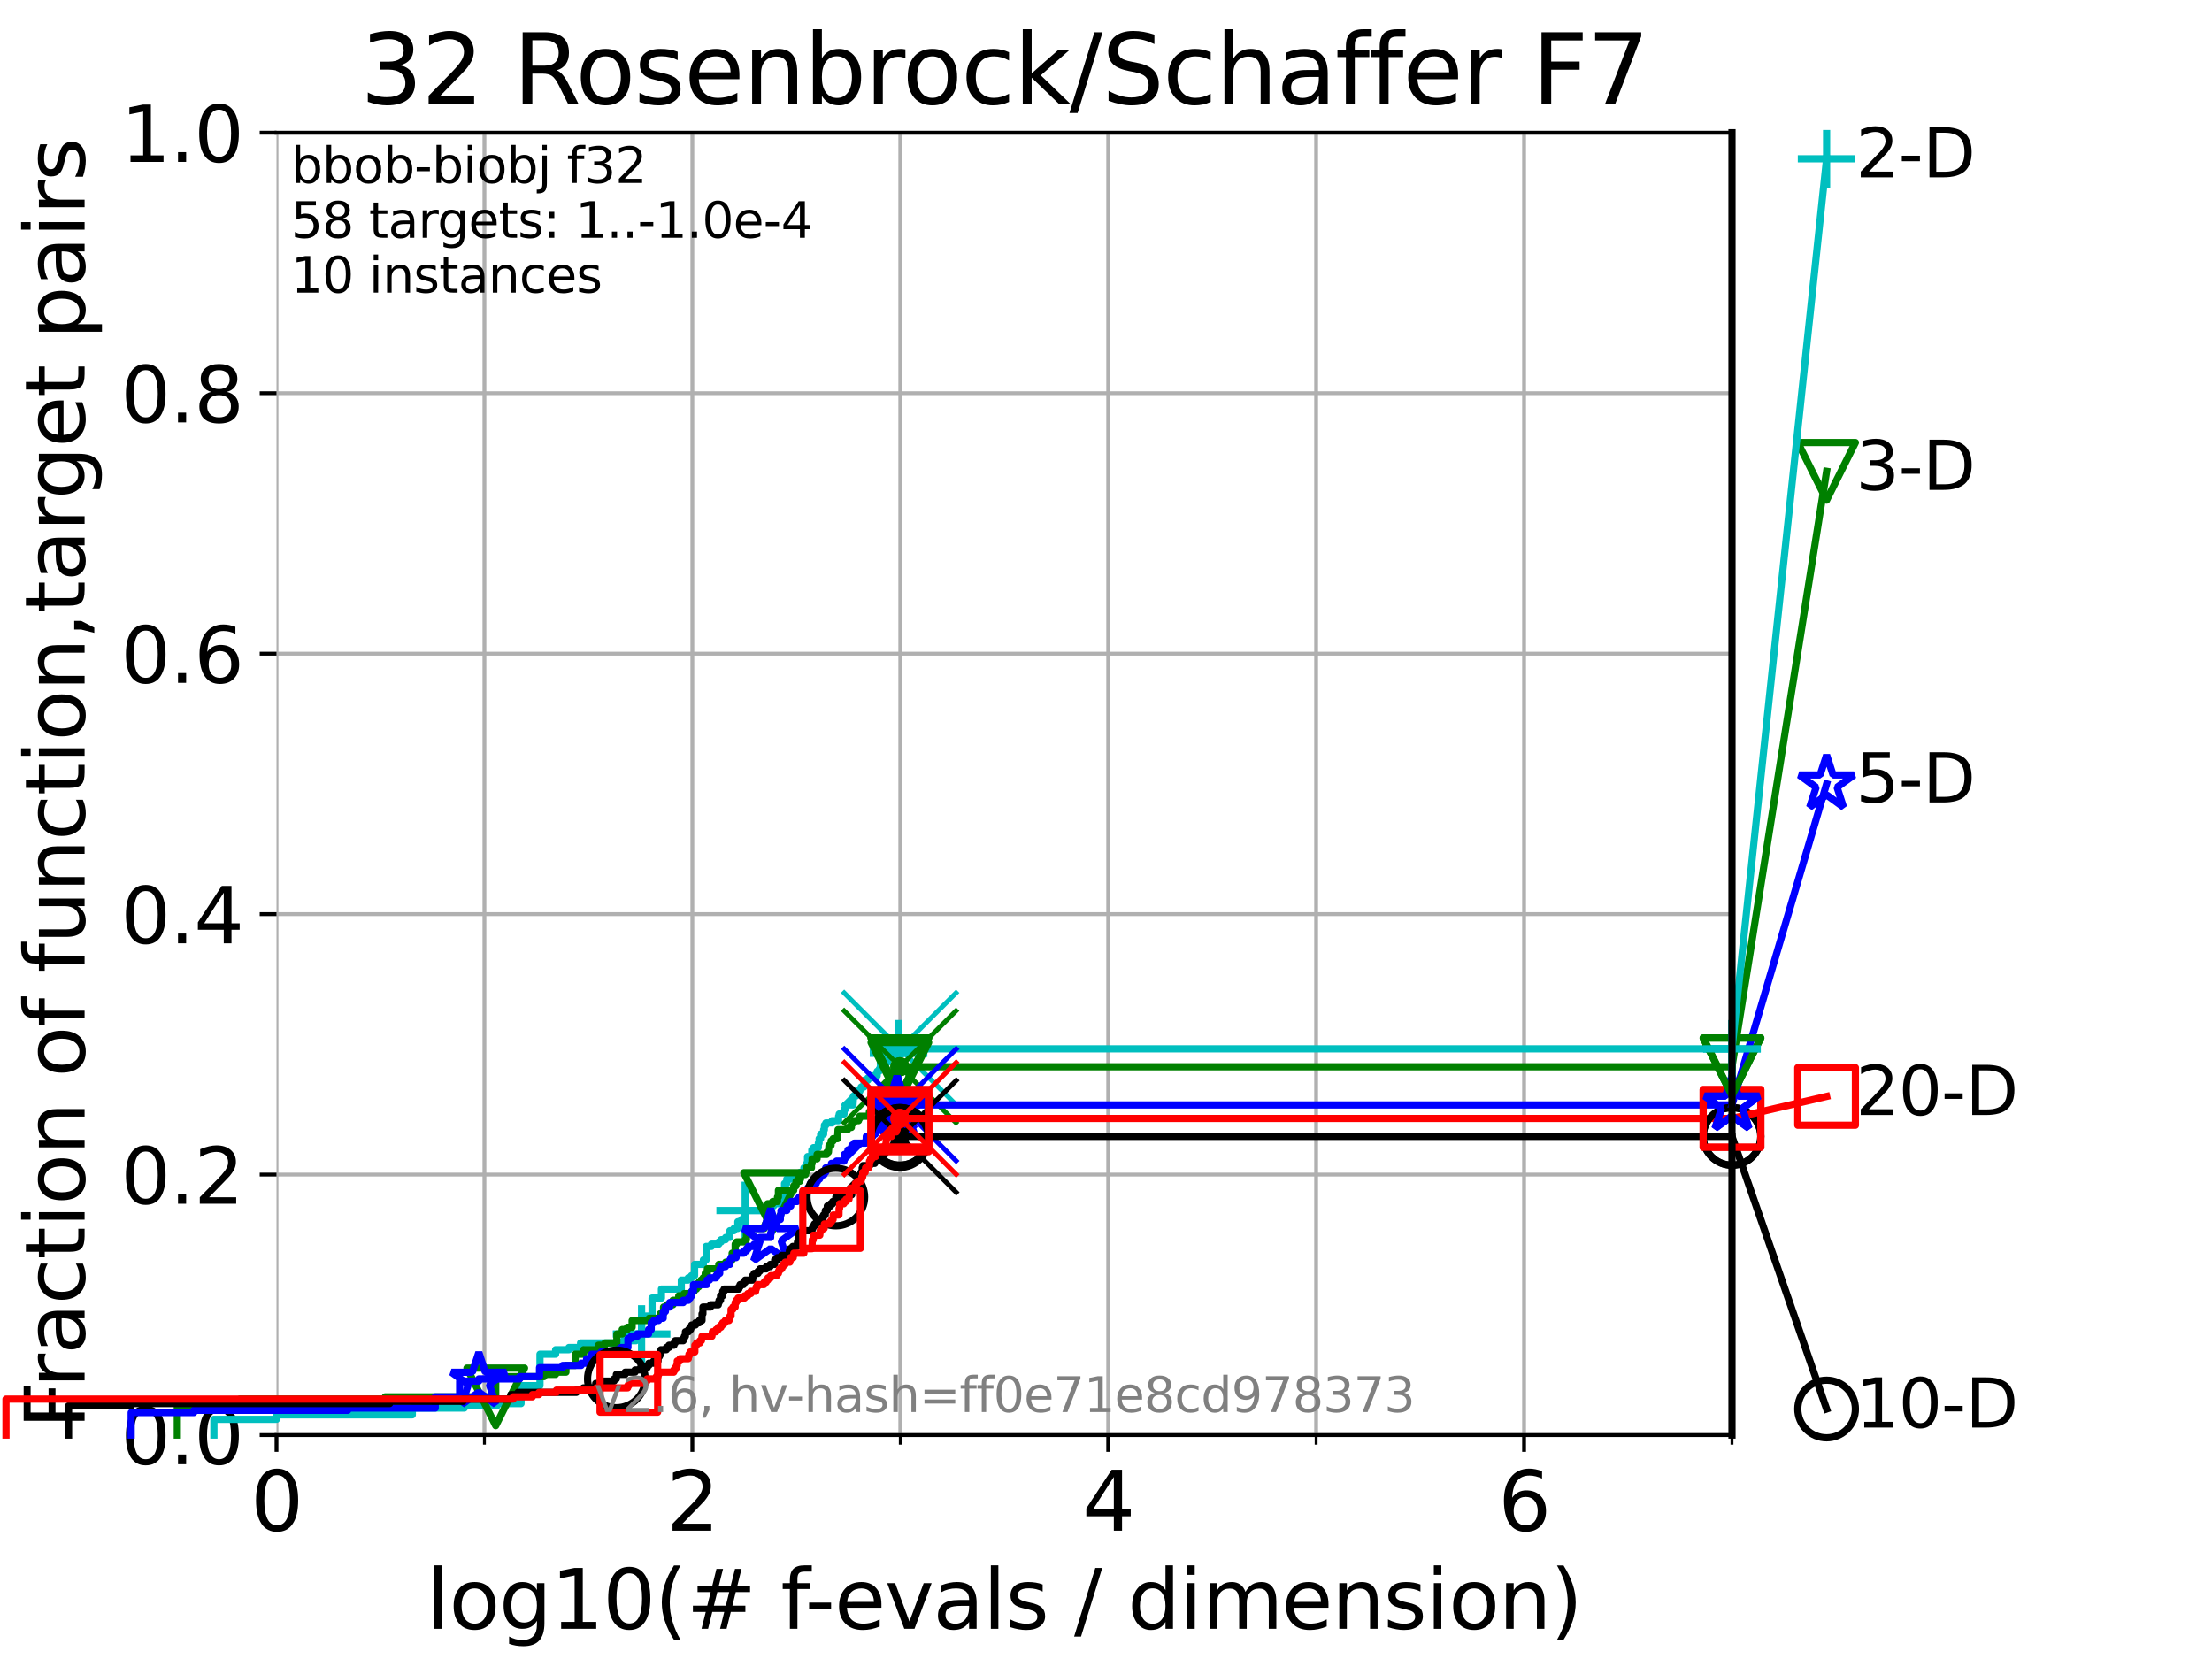 <?xml version="1.0" encoding="utf-8" standalone="no"?>
<!DOCTYPE svg PUBLIC "-//W3C//DTD SVG 1.1//EN"
  "http://www.w3.org/Graphics/SVG/1.1/DTD/svg11.dtd">
<svg xmlns:xlink="http://www.w3.org/1999/xlink" width="460.8pt" height="345.6pt" viewBox="0 0 460.8 345.6" xmlns="http://www.w3.org/2000/svg" version="1.1">
 <defs>
  <style type="text/css">*{stroke-linejoin: round; stroke-linecap: butt}</style>
 </defs>
 <g id="figure_1">
  <g id="patch_1">
   <path d="M 0 345.6 
L 460.8 345.6 
L 460.8 0 
L 0 0 
z
" style="fill: #ffffff"/>
  </g>
  <g id="axes_1">
   <g id="patch_2">
    <path d="M 57.6 298.944 
L 360.806 298.944 
L 360.806 27.648 
L 57.6 27.648 
z
" style="fill: #ffffff"/>
   </g>
   <g id="matplotlib.axis_1">
    <g id="xtick_1">
     <g id="line2d_1">
      <path d="M 57.6 298.944 
L 57.6 27.648 
" clip-path="url(#p82536cf696)" style="fill: none; stroke: #b0b0b0; stroke-width: 0.8; stroke-linecap: square"/>
     </g>
     <g id="line2d_2">
      <defs>
       <path id="m56fcc70e8c" d="M 0 0 
L 0 3.5 
" style="stroke: #000000; stroke-width: 0.8"/>
      </defs>
      <g>
       <use xlink:href="#m56fcc70e8c" x="57.6" y="298.944" style="stroke: #000000; stroke-width: 0.8"/>
      </g>
     </g>
     <g id="text_1">
      <!-- 0 -->
      <g transform="translate(52.192 318.861) scale(0.17 -0.17)">
       <defs>
        <path id="DejaVuSans-30" d="M 2034 4250 
Q 1547 4250 1301 3770 
Q 1056 3291 1056 2328 
Q 1056 1369 1301 889 
Q 1547 409 2034 409 
Q 2525 409 2770 889 
Q 3016 1369 3016 2328 
Q 3016 3291 2770 3770 
Q 2525 4250 2034 4250 
z
M 2034 4750 
Q 2819 4750 3233 4129 
Q 3647 3509 3647 2328 
Q 3647 1150 3233 529 
Q 2819 -91 2034 -91 
Q 1250 -91 836 529 
Q 422 1150 422 2328 
Q 422 3509 836 4129 
Q 1250 4750 2034 4750 
z
" transform="scale(0.016)"/>
       </defs>
       <use xlink:href="#DejaVuSans-30"/>
      </g>
     </g>
    </g>
    <g id="xtick_2">
     <g id="line2d_3">
      <path d="M 144.23 298.944 
L 144.23 27.648 
" clip-path="url(#p82536cf696)" style="fill: none; stroke: #b0b0b0; stroke-width: 0.8; stroke-linecap: square"/>
     </g>
     <g id="line2d_4">
      <g>
       <use xlink:href="#m56fcc70e8c" x="144.23" y="298.944" style="stroke: #000000; stroke-width: 0.8"/>
      </g>
     </g>
     <g id="text_2">
      <!-- 2 -->
      <g transform="translate(138.822 318.861) scale(0.17 -0.17)">
       <defs>
        <path id="DejaVuSans-32" d="M 1228 531 
L 3431 531 
L 3431 0 
L 469 0 
L 469 531 
Q 828 903 1448 1529 
Q 2069 2156 2228 2338 
Q 2531 2678 2651 2914 
Q 2772 3150 2772 3378 
Q 2772 3750 2511 3984 
Q 2250 4219 1831 4219 
Q 1534 4219 1204 4116 
Q 875 4013 500 3803 
L 500 4441 
Q 881 4594 1212 4672 
Q 1544 4750 1819 4750 
Q 2544 4750 2975 4387 
Q 3406 4025 3406 3419 
Q 3406 3131 3298 2873 
Q 3191 2616 2906 2266 
Q 2828 2175 2409 1742 
Q 1991 1309 1228 531 
z
" transform="scale(0.016)"/>
       </defs>
       <use xlink:href="#DejaVuSans-32"/>
      </g>
     </g>
    </g>
    <g id="xtick_3">
     <g id="line2d_5">
      <path d="M 230.861 298.944 
L 230.861 27.648 
" clip-path="url(#p82536cf696)" style="fill: none; stroke: #b0b0b0; stroke-width: 0.8; stroke-linecap: square"/>
     </g>
     <g id="line2d_6">
      <g>
       <use xlink:href="#m56fcc70e8c" x="230.861" y="298.944" style="stroke: #000000; stroke-width: 0.8"/>
      </g>
     </g>
     <g id="text_3">
      <!-- 4 -->
      <g transform="translate(225.453 318.861) scale(0.17 -0.17)">
       <defs>
        <path id="DejaVuSans-34" d="M 2419 4116 
L 825 1625 
L 2419 1625 
L 2419 4116 
z
M 2253 4666 
L 3047 4666 
L 3047 1625 
L 3713 1625 
L 3713 1100 
L 3047 1100 
L 3047 0 
L 2419 0 
L 2419 1100 
L 313 1100 
L 313 1709 
L 2253 4666 
z
" transform="scale(0.016)"/>
       </defs>
       <use xlink:href="#DejaVuSans-34"/>
      </g>
     </g>
    </g>
    <g id="xtick_4">
     <g id="line2d_7">
      <path d="M 317.491 298.944 
L 317.491 27.648 
" clip-path="url(#p82536cf696)" style="fill: none; stroke: #b0b0b0; stroke-width: 0.8; stroke-linecap: square"/>
     </g>
     <g id="line2d_8">
      <g>
       <use xlink:href="#m56fcc70e8c" x="317.491" y="298.944" style="stroke: #000000; stroke-width: 0.8"/>
      </g>
     </g>
     <g id="text_4">
      <!-- 6 -->
      <g transform="translate(312.083 318.861) scale(0.17 -0.17)">
       <defs>
        <path id="DejaVuSans-36" d="M 2113 2584 
Q 1688 2584 1439 2293 
Q 1191 2003 1191 1497 
Q 1191 994 1439 701 
Q 1688 409 2113 409 
Q 2538 409 2786 701 
Q 3034 994 3034 1497 
Q 3034 2003 2786 2293 
Q 2538 2584 2113 2584 
z
M 3366 4563 
L 3366 3988 
Q 3128 4100 2886 4159 
Q 2644 4219 2406 4219 
Q 1781 4219 1451 3797 
Q 1122 3375 1075 2522 
Q 1259 2794 1537 2939 
Q 1816 3084 2150 3084 
Q 2853 3084 3261 2657 
Q 3669 2231 3669 1497 
Q 3669 778 3244 343 
Q 2819 -91 2113 -91 
Q 1303 -91 875 529 
Q 447 1150 447 2328 
Q 447 3434 972 4092 
Q 1497 4750 2381 4750 
Q 2619 4750 2861 4703 
Q 3103 4656 3366 4563 
z
" transform="scale(0.016)"/>
       </defs>
       <use xlink:href="#DejaVuSans-36"/>
      </g>
     </g>
    </g>
    <g id="xtick_5">
     <g id="line2d_9">
      <path d="M 100.915 298.944 
L 100.915 27.648 
" clip-path="url(#p82536cf696)" style="fill: none; stroke: #b0b0b0; stroke-width: 0.8; stroke-linecap: square"/>
     </g>
     <g id="line2d_10">
      <defs>
       <path id="ma995df14a0" d="M 0 0 
L 0 2 
" style="stroke: #000000; stroke-width: 0.6"/>
      </defs>
      <g>
       <use xlink:href="#ma995df14a0" x="100.915" y="298.944" style="stroke: #000000; stroke-width: 0.6"/>
      </g>
     </g>
    </g>
    <g id="xtick_6">
     <g id="line2d_11">
      <path d="M 187.546 298.944 
L 187.546 27.648 
" clip-path="url(#p82536cf696)" style="fill: none; stroke: #b0b0b0; stroke-width: 0.8; stroke-linecap: square"/>
     </g>
     <g id="line2d_12">
      <g>
       <use xlink:href="#ma995df14a0" x="187.546" y="298.944" style="stroke: #000000; stroke-width: 0.6"/>
      </g>
     </g>
    </g>
    <g id="xtick_7">
     <g id="line2d_13">
      <path d="M 274.176 298.944 
L 274.176 27.648 
" clip-path="url(#p82536cf696)" style="fill: none; stroke: #b0b0b0; stroke-width: 0.8; stroke-linecap: square"/>
     </g>
     <g id="line2d_14">
      <g>
       <use xlink:href="#ma995df14a0" x="274.176" y="298.944" style="stroke: #000000; stroke-width: 0.6"/>
      </g>
     </g>
    </g>
    <g id="xtick_8">
     <g id="line2d_15">
      <path d="M 360.806 298.944 
L 360.806 27.648 
" clip-path="url(#p82536cf696)" style="fill: none; stroke: #b0b0b0; stroke-width: 0.8; stroke-linecap: square"/>
     </g>
     <g id="line2d_16">
      <g>
       <use xlink:href="#ma995df14a0" x="360.806" y="298.944" style="stroke: #000000; stroke-width: 0.6"/>
      </g>
     </g>
    </g>
    <g id="text_5">
     <!-- log10(# f-evals / dimension) -->
     <g transform="translate(88.823 339.314) scale(0.17 -0.17)">
      <defs>
       <path id="DejaVuSans-6c" d="M 603 4863 
L 1178 4863 
L 1178 0 
L 603 0 
L 603 4863 
z
" transform="scale(0.016)"/>
       <path id="DejaVuSans-6f" d="M 1959 3097 
Q 1497 3097 1228 2736 
Q 959 2375 959 1747 
Q 959 1119 1226 758 
Q 1494 397 1959 397 
Q 2419 397 2687 759 
Q 2956 1122 2956 1747 
Q 2956 2369 2687 2733 
Q 2419 3097 1959 3097 
z
M 1959 3584 
Q 2709 3584 3137 3096 
Q 3566 2609 3566 1747 
Q 3566 888 3137 398 
Q 2709 -91 1959 -91 
Q 1206 -91 779 398 
Q 353 888 353 1747 
Q 353 2609 779 3096 
Q 1206 3584 1959 3584 
z
" transform="scale(0.016)"/>
       <path id="DejaVuSans-67" d="M 2906 1791 
Q 2906 2416 2648 2759 
Q 2391 3103 1925 3103 
Q 1463 3103 1205 2759 
Q 947 2416 947 1791 
Q 947 1169 1205 825 
Q 1463 481 1925 481 
Q 2391 481 2648 825 
Q 2906 1169 2906 1791 
z
M 3481 434 
Q 3481 -459 3084 -895 
Q 2688 -1331 1869 -1331 
Q 1566 -1331 1297 -1286 
Q 1028 -1241 775 -1147 
L 775 -588 
Q 1028 -725 1275 -790 
Q 1522 -856 1778 -856 
Q 2344 -856 2625 -561 
Q 2906 -266 2906 331 
L 2906 616 
Q 2728 306 2450 153 
Q 2172 0 1784 0 
Q 1141 0 747 490 
Q 353 981 353 1791 
Q 353 2603 747 3093 
Q 1141 3584 1784 3584 
Q 2172 3584 2450 3431 
Q 2728 3278 2906 2969 
L 2906 3500 
L 3481 3500 
L 3481 434 
z
" transform="scale(0.016)"/>
       <path id="DejaVuSans-31" d="M 794 531 
L 1825 531 
L 1825 4091 
L 703 3866 
L 703 4441 
L 1819 4666 
L 2450 4666 
L 2450 531 
L 3481 531 
L 3481 0 
L 794 0 
L 794 531 
z
" transform="scale(0.016)"/>
       <path id="DejaVuSans-28" d="M 1984 4856 
Q 1566 4138 1362 3434 
Q 1159 2731 1159 2009 
Q 1159 1288 1364 580 
Q 1569 -128 1984 -844 
L 1484 -844 
Q 1016 -109 783 600 
Q 550 1309 550 2009 
Q 550 2706 781 3412 
Q 1013 4119 1484 4856 
L 1984 4856 
z
" transform="scale(0.016)"/>
       <path id="DejaVuSans-23" d="M 3272 2816 
L 2363 2816 
L 2100 1772 
L 3016 1772 
L 3272 2816 
z
M 2803 4594 
L 2478 3297 
L 3391 3297 
L 3719 4594 
L 4219 4594 
L 3897 3297 
L 4872 3297 
L 4872 2816 
L 3775 2816 
L 3519 1772 
L 4513 1772 
L 4513 1294 
L 3397 1294 
L 3072 0 
L 2572 0 
L 2894 1294 
L 1978 1294 
L 1656 0 
L 1153 0 
L 1478 1294 
L 494 1294 
L 494 1772 
L 1594 1772 
L 1856 2816 
L 850 2816 
L 850 3297 
L 1978 3297 
L 2297 4594 
L 2803 4594 
z
" transform="scale(0.016)"/>
       <path id="DejaVuSans-20" transform="scale(0.016)"/>
       <path id="DejaVuSans-66" d="M 2375 4863 
L 2375 4384 
L 1825 4384 
Q 1516 4384 1395 4259 
Q 1275 4134 1275 3809 
L 1275 3500 
L 2222 3500 
L 2222 3053 
L 1275 3053 
L 1275 0 
L 697 0 
L 697 3053 
L 147 3053 
L 147 3500 
L 697 3500 
L 697 3744 
Q 697 4328 969 4595 
Q 1241 4863 1831 4863 
L 2375 4863 
z
" transform="scale(0.016)"/>
       <path id="DejaVuSans-2d" d="M 313 2009 
L 1997 2009 
L 1997 1497 
L 313 1497 
L 313 2009 
z
" transform="scale(0.016)"/>
       <path id="DejaVuSans-65" d="M 3597 1894 
L 3597 1613 
L 953 1613 
Q 991 1019 1311 708 
Q 1631 397 2203 397 
Q 2534 397 2845 478 
Q 3156 559 3463 722 
L 3463 178 
Q 3153 47 2828 -22 
Q 2503 -91 2169 -91 
Q 1331 -91 842 396 
Q 353 884 353 1716 
Q 353 2575 817 3079 
Q 1281 3584 2069 3584 
Q 2775 3584 3186 3129 
Q 3597 2675 3597 1894 
z
M 3022 2063 
Q 3016 2534 2758 2815 
Q 2500 3097 2075 3097 
Q 1594 3097 1305 2825 
Q 1016 2553 972 2059 
L 3022 2063 
z
" transform="scale(0.016)"/>
       <path id="DejaVuSans-76" d="M 191 3500 
L 800 3500 
L 1894 563 
L 2988 3500 
L 3597 3500 
L 2284 0 
L 1503 0 
L 191 3500 
z
" transform="scale(0.016)"/>
       <path id="DejaVuSans-61" d="M 2194 1759 
Q 1497 1759 1228 1600 
Q 959 1441 959 1056 
Q 959 750 1161 570 
Q 1363 391 1709 391 
Q 2188 391 2477 730 
Q 2766 1069 2766 1631 
L 2766 1759 
L 2194 1759 
z
M 3341 1997 
L 3341 0 
L 2766 0 
L 2766 531 
Q 2569 213 2275 61 
Q 1981 -91 1556 -91 
Q 1019 -91 701 211 
Q 384 513 384 1019 
Q 384 1609 779 1909 
Q 1175 2209 1959 2209 
L 2766 2209 
L 2766 2266 
Q 2766 2663 2505 2880 
Q 2244 3097 1772 3097 
Q 1472 3097 1187 3025 
Q 903 2953 641 2809 
L 641 3341 
Q 956 3463 1253 3523 
Q 1550 3584 1831 3584 
Q 2591 3584 2966 3190 
Q 3341 2797 3341 1997 
z
" transform="scale(0.016)"/>
       <path id="DejaVuSans-73" d="M 2834 3397 
L 2834 2853 
Q 2591 2978 2328 3040 
Q 2066 3103 1784 3103 
Q 1356 3103 1142 2972 
Q 928 2841 928 2578 
Q 928 2378 1081 2264 
Q 1234 2150 1697 2047 
L 1894 2003 
Q 2506 1872 2764 1633 
Q 3022 1394 3022 966 
Q 3022 478 2636 193 
Q 2250 -91 1575 -91 
Q 1294 -91 989 -36 
Q 684 19 347 128 
L 347 722 
Q 666 556 975 473 
Q 1284 391 1588 391 
Q 1994 391 2212 530 
Q 2431 669 2431 922 
Q 2431 1156 2273 1281 
Q 2116 1406 1581 1522 
L 1381 1569 
Q 847 1681 609 1914 
Q 372 2147 372 2553 
Q 372 3047 722 3315 
Q 1072 3584 1716 3584 
Q 2034 3584 2315 3537 
Q 2597 3491 2834 3397 
z
" transform="scale(0.016)"/>
       <path id="DejaVuSans-2f" d="M 1625 4666 
L 2156 4666 
L 531 -594 
L 0 -594 
L 1625 4666 
z
" transform="scale(0.016)"/>
       <path id="DejaVuSans-64" d="M 2906 2969 
L 2906 4863 
L 3481 4863 
L 3481 0 
L 2906 0 
L 2906 525 
Q 2725 213 2448 61 
Q 2172 -91 1784 -91 
Q 1150 -91 751 415 
Q 353 922 353 1747 
Q 353 2572 751 3078 
Q 1150 3584 1784 3584 
Q 2172 3584 2448 3432 
Q 2725 3281 2906 2969 
z
M 947 1747 
Q 947 1113 1208 752 
Q 1469 391 1925 391 
Q 2381 391 2643 752 
Q 2906 1113 2906 1747 
Q 2906 2381 2643 2742 
Q 2381 3103 1925 3103 
Q 1469 3103 1208 2742 
Q 947 2381 947 1747 
z
" transform="scale(0.016)"/>
       <path id="DejaVuSans-69" d="M 603 3500 
L 1178 3500 
L 1178 0 
L 603 0 
L 603 3500 
z
M 603 4863 
L 1178 4863 
L 1178 4134 
L 603 4134 
L 603 4863 
z
" transform="scale(0.016)"/>
       <path id="DejaVuSans-6d" d="M 3328 2828 
Q 3544 3216 3844 3400 
Q 4144 3584 4550 3584 
Q 5097 3584 5394 3201 
Q 5691 2819 5691 2113 
L 5691 0 
L 5113 0 
L 5113 2094 
Q 5113 2597 4934 2840 
Q 4756 3084 4391 3084 
Q 3944 3084 3684 2787 
Q 3425 2491 3425 1978 
L 3425 0 
L 2847 0 
L 2847 2094 
Q 2847 2600 2669 2842 
Q 2491 3084 2119 3084 
Q 1678 3084 1418 2786 
Q 1159 2488 1159 1978 
L 1159 0 
L 581 0 
L 581 3500 
L 1159 3500 
L 1159 2956 
Q 1356 3278 1631 3431 
Q 1906 3584 2284 3584 
Q 2666 3584 2933 3390 
Q 3200 3197 3328 2828 
z
" transform="scale(0.016)"/>
       <path id="DejaVuSans-6e" d="M 3513 2113 
L 3513 0 
L 2938 0 
L 2938 2094 
Q 2938 2591 2744 2837 
Q 2550 3084 2163 3084 
Q 1697 3084 1428 2787 
Q 1159 2491 1159 1978 
L 1159 0 
L 581 0 
L 581 3500 
L 1159 3500 
L 1159 2956 
Q 1366 3272 1645 3428 
Q 1925 3584 2291 3584 
Q 2894 3584 3203 3211 
Q 3513 2838 3513 2113 
z
" transform="scale(0.016)"/>
       <path id="DejaVuSans-29" d="M 513 4856 
L 1013 4856 
Q 1481 4119 1714 3412 
Q 1947 2706 1947 2009 
Q 1947 1309 1714 600 
Q 1481 -109 1013 -844 
L 513 -844 
Q 928 -128 1133 580 
Q 1338 1288 1338 2009 
Q 1338 2731 1133 3434 
Q 928 4138 513 4856 
z
" transform="scale(0.016)"/>
      </defs>
      <use xlink:href="#DejaVuSans-6c"/>
      <use xlink:href="#DejaVuSans-6f" x="27.783"/>
      <use xlink:href="#DejaVuSans-67" x="88.965"/>
      <use xlink:href="#DejaVuSans-31" x="152.441"/>
      <use xlink:href="#DejaVuSans-30" x="216.064"/>
      <use xlink:href="#DejaVuSans-28" x="279.688"/>
      <use xlink:href="#DejaVuSans-23" x="318.701"/>
      <use xlink:href="#DejaVuSans-20" x="402.49"/>
      <use xlink:href="#DejaVuSans-66" x="434.277"/>
      <use xlink:href="#DejaVuSans-2d" x="463.982"/>
      <use xlink:href="#DejaVuSans-65" x="500.066"/>
      <use xlink:href="#DejaVuSans-76" x="561.59"/>
      <use xlink:href="#DejaVuSans-61" x="620.77"/>
      <use xlink:href="#DejaVuSans-6c" x="682.049"/>
      <use xlink:href="#DejaVuSans-73" x="709.832"/>
      <use xlink:href="#DejaVuSans-20" x="761.932"/>
      <use xlink:href="#DejaVuSans-2f" x="793.719"/>
      <use xlink:href="#DejaVuSans-20" x="827.41"/>
      <use xlink:href="#DejaVuSans-64" x="859.197"/>
      <use xlink:href="#DejaVuSans-69" x="922.674"/>
      <use xlink:href="#DejaVuSans-6d" x="950.457"/>
      <use xlink:href="#DejaVuSans-65" x="1047.869"/>
      <use xlink:href="#DejaVuSans-6e" x="1109.393"/>
      <use xlink:href="#DejaVuSans-73" x="1172.771"/>
      <use xlink:href="#DejaVuSans-69" x="1224.871"/>
      <use xlink:href="#DejaVuSans-6f" x="1252.654"/>
      <use xlink:href="#DejaVuSans-6e" x="1313.836"/>
      <use xlink:href="#DejaVuSans-29" x="1377.215"/>
     </g>
    </g>
   </g>
   <g id="matplotlib.axis_2">
    <g id="ytick_1">
     <g id="line2d_17">
      <path d="M 57.6 298.944 
L 360.806 298.944 
" clip-path="url(#p82536cf696)" style="fill: none; stroke: #b0b0b0; stroke-width: 0.8; stroke-linecap: square"/>
     </g>
     <g id="line2d_18">
      <defs>
       <path id="ma5fc137bc8" d="M 0 0 
L -3.5 0 
" style="stroke: #000000; stroke-width: 0.8"/>
      </defs>
      <g>
       <use xlink:href="#ma5fc137bc8" x="57.6" y="298.944" style="stroke: #000000; stroke-width: 0.8"/>
      </g>
     </g>
     <g id="text_6">
      <!-- 0.0 -->
      <g transform="translate(25.155 305.023) scale(0.16 -0.16)">
       <defs>
        <path id="DejaVuSans-2e" d="M 684 794 
L 1344 794 
L 1344 0 
L 684 0 
L 684 794 
z
" transform="scale(0.016)"/>
       </defs>
       <use xlink:href="#DejaVuSans-30"/>
       <use xlink:href="#DejaVuSans-2e" x="63.623"/>
       <use xlink:href="#DejaVuSans-30" x="95.41"/>
      </g>
     </g>
    </g>
    <g id="ytick_2">
     <g id="line2d_19">
      <path d="M 57.6 244.685 
L 360.806 244.685 
" clip-path="url(#p82536cf696)" style="fill: none; stroke: #b0b0b0; stroke-width: 0.8; stroke-linecap: square"/>
     </g>
     <g id="line2d_20">
      <g>
       <use xlink:href="#ma5fc137bc8" x="57.6" y="244.685" style="stroke: #000000; stroke-width: 0.8"/>
      </g>
     </g>
     <g id="text_7">
      <!-- 0.2 -->
      <g transform="translate(25.155 250.764) scale(0.16 -0.16)">
       <use xlink:href="#DejaVuSans-30"/>
       <use xlink:href="#DejaVuSans-2e" x="63.623"/>
       <use xlink:href="#DejaVuSans-32" x="95.41"/>
      </g>
     </g>
    </g>
    <g id="ytick_3">
     <g id="line2d_21">
      <path d="M 57.6 190.426 
L 360.806 190.426 
" clip-path="url(#p82536cf696)" style="fill: none; stroke: #b0b0b0; stroke-width: 0.8; stroke-linecap: square"/>
     </g>
     <g id="line2d_22">
      <g>
       <use xlink:href="#ma5fc137bc8" x="57.6" y="190.426" style="stroke: #000000; stroke-width: 0.8"/>
      </g>
     </g>
     <g id="text_8">
      <!-- 0.4 -->
      <g transform="translate(25.155 196.504) scale(0.16 -0.16)">
       <use xlink:href="#DejaVuSans-30"/>
       <use xlink:href="#DejaVuSans-2e" x="63.623"/>
       <use xlink:href="#DejaVuSans-34" x="95.41"/>
      </g>
     </g>
    </g>
    <g id="ytick_4">
     <g id="line2d_23">
      <path d="M 57.6 136.166 
L 360.806 136.166 
" clip-path="url(#p82536cf696)" style="fill: none; stroke: #b0b0b0; stroke-width: 0.8; stroke-linecap: square"/>
     </g>
     <g id="line2d_24">
      <g>
       <use xlink:href="#ma5fc137bc8" x="57.6" y="136.166" style="stroke: #000000; stroke-width: 0.8"/>
      </g>
     </g>
     <g id="text_9">
      <!-- 0.6 -->
      <g transform="translate(25.155 142.245) scale(0.16 -0.16)">
       <use xlink:href="#DejaVuSans-30"/>
       <use xlink:href="#DejaVuSans-2e" x="63.623"/>
       <use xlink:href="#DejaVuSans-36" x="95.41"/>
      </g>
     </g>
    </g>
    <g id="ytick_5">
     <g id="line2d_25">
      <path d="M 57.6 81.907 
L 360.806 81.907 
" clip-path="url(#p82536cf696)" style="fill: none; stroke: #b0b0b0; stroke-width: 0.8; stroke-linecap: square"/>
     </g>
     <g id="line2d_26">
      <g>
       <use xlink:href="#ma5fc137bc8" x="57.6" y="81.907" style="stroke: #000000; stroke-width: 0.8"/>
      </g>
     </g>
     <g id="text_10">
      <!-- 0.8 -->
      <g transform="translate(25.155 87.986) scale(0.16 -0.16)">
       <defs>
        <path id="DejaVuSans-38" d="M 2034 2216 
Q 1584 2216 1326 1975 
Q 1069 1734 1069 1313 
Q 1069 891 1326 650 
Q 1584 409 2034 409 
Q 2484 409 2743 651 
Q 3003 894 3003 1313 
Q 3003 1734 2745 1975 
Q 2488 2216 2034 2216 
z
M 1403 2484 
Q 997 2584 770 2862 
Q 544 3141 544 3541 
Q 544 4100 942 4425 
Q 1341 4750 2034 4750 
Q 2731 4750 3128 4425 
Q 3525 4100 3525 3541 
Q 3525 3141 3298 2862 
Q 3072 2584 2669 2484 
Q 3125 2378 3379 2068 
Q 3634 1759 3634 1313 
Q 3634 634 3220 271 
Q 2806 -91 2034 -91 
Q 1263 -91 848 271 
Q 434 634 434 1313 
Q 434 1759 690 2068 
Q 947 2378 1403 2484 
z
M 1172 3481 
Q 1172 3119 1398 2916 
Q 1625 2713 2034 2713 
Q 2441 2713 2670 2916 
Q 2900 3119 2900 3481 
Q 2900 3844 2670 4047 
Q 2441 4250 2034 4250 
Q 1625 4250 1398 4047 
Q 1172 3844 1172 3481 
z
" transform="scale(0.016)"/>
       </defs>
       <use xlink:href="#DejaVuSans-30"/>
       <use xlink:href="#DejaVuSans-2e" x="63.623"/>
       <use xlink:href="#DejaVuSans-38" x="95.41"/>
      </g>
     </g>
    </g>
    <g id="ytick_6">
     <g id="line2d_27">
      <path d="M 57.6 27.648 
L 360.806 27.648 
" clip-path="url(#p82536cf696)" style="fill: none; stroke: #b0b0b0; stroke-width: 0.8; stroke-linecap: square"/>
     </g>
     <g id="line2d_28">
      <g>
       <use xlink:href="#ma5fc137bc8" x="57.6" y="27.648" style="stroke: #000000; stroke-width: 0.8"/>
      </g>
     </g>
     <g id="text_11">
      <!-- 1.0 -->
      <g transform="translate(25.155 33.727) scale(0.16 -0.16)">
       <use xlink:href="#DejaVuSans-31"/>
       <use xlink:href="#DejaVuSans-2e" x="63.623"/>
       <use xlink:href="#DejaVuSans-30" x="95.41"/>
      </g>
     </g>
    </g>
    <g id="text_12">
     <!-- Fraction of function,target pairs -->
     <g transform="translate(17.62 297.681) rotate(-90) scale(0.17 -0.17)">
      <defs>
       <path id="DejaVuSans-46" d="M 628 4666 
L 3309 4666 
L 3309 4134 
L 1259 4134 
L 1259 2759 
L 3109 2759 
L 3109 2228 
L 1259 2228 
L 1259 0 
L 628 0 
L 628 4666 
z
" transform="scale(0.016)"/>
       <path id="DejaVuSans-72" d="M 2631 2963 
Q 2534 3019 2420 3045 
Q 2306 3072 2169 3072 
Q 1681 3072 1420 2755 
Q 1159 2438 1159 1844 
L 1159 0 
L 581 0 
L 581 3500 
L 1159 3500 
L 1159 2956 
Q 1341 3275 1631 3429 
Q 1922 3584 2338 3584 
Q 2397 3584 2469 3576 
Q 2541 3569 2628 3553 
L 2631 2963 
z
" transform="scale(0.016)"/>
       <path id="DejaVuSans-63" d="M 3122 3366 
L 3122 2828 
Q 2878 2963 2633 3030 
Q 2388 3097 2138 3097 
Q 1578 3097 1268 2742 
Q 959 2388 959 1747 
Q 959 1106 1268 751 
Q 1578 397 2138 397 
Q 2388 397 2633 464 
Q 2878 531 3122 666 
L 3122 134 
Q 2881 22 2623 -34 
Q 2366 -91 2075 -91 
Q 1284 -91 818 406 
Q 353 903 353 1747 
Q 353 2603 823 3093 
Q 1294 3584 2113 3584 
Q 2378 3584 2631 3529 
Q 2884 3475 3122 3366 
z
" transform="scale(0.016)"/>
       <path id="DejaVuSans-74" d="M 1172 4494 
L 1172 3500 
L 2356 3500 
L 2356 3053 
L 1172 3053 
L 1172 1153 
Q 1172 725 1289 603 
Q 1406 481 1766 481 
L 2356 481 
L 2356 0 
L 1766 0 
Q 1100 0 847 248 
Q 594 497 594 1153 
L 594 3053 
L 172 3053 
L 172 3500 
L 594 3500 
L 594 4494 
L 1172 4494 
z
" transform="scale(0.016)"/>
       <path id="DejaVuSans-75" d="M 544 1381 
L 544 3500 
L 1119 3500 
L 1119 1403 
Q 1119 906 1312 657 
Q 1506 409 1894 409 
Q 2359 409 2629 706 
Q 2900 1003 2900 1516 
L 2900 3500 
L 3475 3500 
L 3475 0 
L 2900 0 
L 2900 538 
Q 2691 219 2414 64 
Q 2138 -91 1772 -91 
Q 1169 -91 856 284 
Q 544 659 544 1381 
z
M 1991 3584 
L 1991 3584 
z
" transform="scale(0.016)"/>
       <path id="DejaVuSans-2c" d="M 750 794 
L 1409 794 
L 1409 256 
L 897 -744 
L 494 -744 
L 750 256 
L 750 794 
z
" transform="scale(0.016)"/>
       <path id="DejaVuSans-70" d="M 1159 525 
L 1159 -1331 
L 581 -1331 
L 581 3500 
L 1159 3500 
L 1159 2969 
Q 1341 3281 1617 3432 
Q 1894 3584 2278 3584 
Q 2916 3584 3314 3078 
Q 3713 2572 3713 1747 
Q 3713 922 3314 415 
Q 2916 -91 2278 -91 
Q 1894 -91 1617 61 
Q 1341 213 1159 525 
z
M 3116 1747 
Q 3116 2381 2855 2742 
Q 2594 3103 2138 3103 
Q 1681 3103 1420 2742 
Q 1159 2381 1159 1747 
Q 1159 1113 1420 752 
Q 1681 391 2138 391 
Q 2594 391 2855 752 
Q 3116 1113 3116 1747 
z
" transform="scale(0.016)"/>
      </defs>
      <use xlink:href="#DejaVuSans-46"/>
      <use xlink:href="#DejaVuSans-72" x="50.27"/>
      <use xlink:href="#DejaVuSans-61" x="91.383"/>
      <use xlink:href="#DejaVuSans-63" x="152.662"/>
      <use xlink:href="#DejaVuSans-74" x="207.643"/>
      <use xlink:href="#DejaVuSans-69" x="246.852"/>
      <use xlink:href="#DejaVuSans-6f" x="274.635"/>
      <use xlink:href="#DejaVuSans-6e" x="335.816"/>
      <use xlink:href="#DejaVuSans-20" x="399.195"/>
      <use xlink:href="#DejaVuSans-6f" x="430.982"/>
      <use xlink:href="#DejaVuSans-66" x="492.164"/>
      <use xlink:href="#DejaVuSans-20" x="527.369"/>
      <use xlink:href="#DejaVuSans-66" x="559.156"/>
      <use xlink:href="#DejaVuSans-75" x="594.361"/>
      <use xlink:href="#DejaVuSans-6e" x="657.74"/>
      <use xlink:href="#DejaVuSans-63" x="721.119"/>
      <use xlink:href="#DejaVuSans-74" x="776.1"/>
      <use xlink:href="#DejaVuSans-69" x="815.309"/>
      <use xlink:href="#DejaVuSans-6f" x="843.092"/>
      <use xlink:href="#DejaVuSans-6e" x="904.273"/>
      <use xlink:href="#DejaVuSans-2c" x="967.652"/>
      <use xlink:href="#DejaVuSans-74" x="999.439"/>
      <use xlink:href="#DejaVuSans-61" x="1038.648"/>
      <use xlink:href="#DejaVuSans-72" x="1099.928"/>
      <use xlink:href="#DejaVuSans-67" x="1139.291"/>
      <use xlink:href="#DejaVuSans-65" x="1202.768"/>
      <use xlink:href="#DejaVuSans-74" x="1264.291"/>
      <use xlink:href="#DejaVuSans-20" x="1303.5"/>
      <use xlink:href="#DejaVuSans-70" x="1335.287"/>
      <use xlink:href="#DejaVuSans-61" x="1398.764"/>
      <use xlink:href="#DejaVuSans-69" x="1460.043"/>
      <use xlink:href="#DejaVuSans-72" x="1487.826"/>
      <use xlink:href="#DejaVuSans-73" x="1528.939"/>
     </g>
    </g>
   </g>
   <g id="line2d_29">
    <defs>
     <path id="mc6d1b7b928" d="M 0 1.5 
C 0.398 1.5 0.779 1.342 1.061 1.061 
C 1.342 0.779 1.5 0.398 1.5 0 
C 1.5 -0.398 1.342 -0.779 1.061 -1.061 
C 0.779 -1.342 0.398 -1.5 0 -1.5 
C -0.398 -1.5 -0.779 -1.342 -1.061 -1.061 
C -1.342 -0.779 -1.5 -0.398 -1.5 0 
C -1.5 0.398 -1.342 0.779 -1.061 1.061 
C -0.779 1.342 -0.398 1.5 0 1.5 
z
" style="stroke: #00bfbf"/>
    </defs>
    <g>
     <use xlink:href="#mc6d1b7b928" x="187.185" y="218.491" style="fill: #00bfbf; stroke: #00bfbf"/>
     <use xlink:href="#mc6d1b7b928" x="187.185" y="218.491" style="fill: #00bfbf; stroke: #00bfbf"/>
    </g>
   </g>
   <g id="line2d_30">
    <path d="M 44.561 298.944 
L 44.561 295.67 
L 57.6 295.67 
L 57.6 294.734 
L 85.894 294.734 
L 85.894 293.331 
L 96.718 293.331 
L 96.718 292.863 
L 103.544 292.863 
L 103.544 292.395 
L 108.543 292.395 
L 108.543 288.653 
L 112.488 288.653 
L 112.488 282.105 
L 115.747 282.105 
L 115.747 281.169 
L 118.525 281.169 
L 118.525 280.702 
L 120.944 280.702 
L 120.944 279.766 
L 129.826 279.766 
L 129.826 279.298 
L 132.464 279.298 
L 132.464 277.895 
L 133.656 277.895 
L 133.656 274.153 
L 135.835 274.153 
L 135.835 270.411 
L 137.788 270.411 
L 137.788 268.54 
L 141.932 268.54 
L 141.932 266.669 
L 143.364 266.669 
L 143.364 266.201 
L 144.041 266.201 
L 144.041 265.734 
L 144.695 265.734 
L 144.695 263.395 
L 146.53 263.395 
L 146.53 262.459 
L 147.103 262.459 
L 147.103 259.653 
L 148.201 259.653 
L 148.201 259.185 
L 149.736 259.185 
L 149.736 258.717 
L 150.221 258.717 
L 150.221 258.25 
L 151.155 258.25 
L 151.155 257.782 
L 152.045 257.782 
L 152.045 256.379 
L 152.895 256.379 
L 152.895 255.911 
L 153.708 255.911 
L 153.708 254.508 
L 154.487 254.508 
L 154.487 254.04 
L 155.235 254.04 
L 155.235 252.169 
L 160.343 252.169 
L 160.343 251.233 
L 161.164 251.233 
L 161.164 250.766 
L 162.95 250.766 
L 162.95 250.298 
L 163.43 250.298 
L 163.43 246.556 
L 163.899 246.556 
L 163.899 245.62 
L 165.022 245.62 
L 165.022 244.685 
L 166.69 244.685 
L 166.69 244.217 
L 167.472 244.217 
L 167.472 243.282 
L 168.037 243.282 
L 168.037 242.346 
L 168.222 242.346 
L 168.222 240.943 
L 169.12 240.943 
L 169.12 239.54 
L 169.467 239.54 
L 169.467 239.072 
L 170.473 239.072 
L 170.473 238.136 
L 170.635 238.136 
L 170.635 237.201 
L 170.956 237.201 
L 170.956 236.265 
L 171.582 236.265 
L 171.582 235.33 
L 171.735 235.33 
L 171.735 234.394 
L 172.037 234.394 
L 172.037 233.927 
L 173.342 233.927 
L 173.342 233.459 
L 174.694 233.459 
L 174.694 232.523 
L 174.824 232.523 
L 174.824 232.056 
L 175.832 232.056 
L 175.832 231.12 
L 176.076 231.12 
L 176.076 230.184 
L 177.7 230.184 
L 177.81 228.313 
L 178.355 228.313 
L 178.355 227.378 
L 179.091 227.378 
L 179.091 226.91 
L 179.398 226.91 
L 179.398 226.442 
L 179.998 226.442 
L 179.998 225.039 
L 180.769 225.039 
L 180.769 224.571 
L 181.418 224.571 
L 181.418 224.104 
L 182.739 224.104 
L 182.739 223.168 
L 183.159 223.168 
L 183.159 222.7 
L 183.407 222.7 
L 183.407 221.297 
L 184.904 221.297 
L 184.904 220.362 
L 185.427 220.362 
L 185.427 219.426 
L 187.185 219.426 
L 187.185 218.491 
L 360.806 218.491 
L 360.806 218.491 
" style="fill: none; stroke: #00bfbf; stroke-width: 1.5; stroke-linecap: square"/>
   </g>
   <g id="line2d_31">
    <defs>
     <path id="m3f1cce8d40" d="M -6 0 
L 6 0 
M 0 6 
L 0 -6 
" style="stroke: #00bfbf; stroke-width: 1.5"/>
    </defs>
    <g>
     <use xlink:href="#m3f1cce8d40" x="133.656" y="277.895" style="fill-opacity: 0; stroke: #00bfbf; stroke-width: 1.5"/>
     <use xlink:href="#m3f1cce8d40" x="155.235" y="252.169" style="fill-opacity: 0; stroke: #00bfbf; stroke-width: 1.5"/>
     <use xlink:href="#m3f1cce8d40" x="187.185" y="219.426" style="fill-opacity: 0; stroke: #00bfbf; stroke-width: 1.5"/>
     <use xlink:href="#m3f1cce8d40" x="187.185" y="218.491" style="fill-opacity: 0; stroke: #00bfbf; stroke-width: 1.5"/>
     <use xlink:href="#m3f1cce8d40" x="187.185" y="218.491" style="fill-opacity: 0; stroke: #00bfbf; stroke-width: 1.5"/>
     <use xlink:href="#m3f1cce8d40" x="360.806" y="218.491" style="fill-opacity: 0; stroke: #00bfbf; stroke-width: 1.5"/>
    </g>
   </g>
   <g id="line2d_32">
    <path style="fill: none; stroke: #00bfbf; stroke-width: 1.5; stroke-linecap: square"/>
    <g/>
   </g>
   <g id="line2d_33">
    <path d="M 187.508 218.491 
" clip-path="url(#p82536cf696)" style="fill: none; stroke: #00bfbf; stroke-width: 1.5; stroke-linecap: square"/>
    <defs>
     <path id="m49f90916eb" d="M -12 12 
L 12 -12 
M -12 -12 
L 12 12 
" style="stroke: #00bfbf"/>
    </defs>
    <g clip-path="url(#p82536cf696)">
     <use xlink:href="#m49f90916eb" x="187.508" y="218.491" style="fill: #00bfbf; stroke: #00bfbf"/>
    </g>
   </g>
   <g id="line2d_34">
    <defs>
     <path id="m4219179a32" d="M 0 1.5 
C 0.398 1.5 0.779 1.342 1.061 1.061 
C 1.342 0.779 1.5 0.398 1.5 0 
C 1.5 -0.398 1.342 -0.779 1.061 -1.061 
C 0.779 -1.342 0.398 -1.5 0 -1.5 
C -0.398 -1.5 -0.779 -1.342 -1.061 -1.061 
C -1.342 -0.779 -1.5 -0.398 -1.5 0 
C -1.5 0.398 -1.342 0.779 -1.061 1.061 
C -0.779 1.342 -0.398 1.5 0 1.5 
z
" style="stroke: #008000"/>
    </defs>
    <g>
     <use xlink:href="#m4219179a32" x="187.458" y="222.233" style="fill: #008000; stroke: #008000"/>
     <use xlink:href="#m4219179a32" x="187.458" y="222.233" style="fill: #008000; stroke: #008000"/>
    </g>
   </g>
   <g id="line2d_35">
    <path d="M 36.933 298.944 
L 36.933 292.863 
L 49.973 292.863 
L 49.973 291.46 
L 80.249 291.46 
L 80.249 290.992 
L 103.27 290.992 
L 103.27 286.782 
L 113.317 286.782 
L 113.317 286.315 
L 115.747 286.315 
L 115.747 285.847 
L 117.9 285.847 
L 117.9 284.444 
L 119.831 284.444 
L 119.831 282.105 
L 121.582 282.105 
L 121.582 281.169 
L 124.66 281.169 
L 124.66 280.234 
L 126.029 280.234 
L 126.029 279.766 
L 128.499 279.766 
L 128.499 277.895 
L 129.623 277.895 
L 129.623 276.96 
L 130.683 276.96 
L 130.683 276.492 
L 131.686 276.492 
L 131.686 275.089 
L 135.238 275.089 
L 135.238 274.621 
L 137.521 274.621 
L 137.521 273.685 
L 138.224 273.685 
L 138.224 272.282 
L 138.902 272.282 
L 138.902 271.814 
L 140.189 271.814 
L 140.189 270.879 
L 141.393 270.879 
L 141.393 269.943 
L 142.525 269.943 
L 142.525 269.476 
L 144.105 269.476 
L 144.105 269.008 
L 144.603 269.008 
L 144.603 268.54 
L 145.088 268.54 
L 145.088 268.072 
L 145.562 268.072 
L 145.562 267.137 
L 146.023 267.137 
L 146.023 266.669 
L 146.474 266.669 
L 146.474 266.201 
L 146.914 266.201 
L 146.914 265.266 
L 147.344 265.266 
L 147.344 264.33 
L 149.736 264.33 
L 149.736 263.395 
L 151.177 263.395 
L 151.177 262.927 
L 152.189 262.927 
L 152.189 262.459 
L 152.515 262.459 
L 152.515 261.056 
L 153.15 261.056 
L 153.15 259.185 
L 153.46 259.185 
L 153.46 258.717 
L 155.218 258.717 
L 155.218 258.25 
L 155.495 258.25 
L 155.495 256.846 
L 156.039 256.846 
L 156.039 256.379 
L 156.567 256.379 
L 156.567 255.911 
L 159.233 255.911 
L 159.233 255.443 
L 159.457 255.443 
L 159.457 254.975 
L 159.679 254.975 
L 159.679 254.508 
L 159.899 254.508 
L 159.899 250.766 
L 160.959 250.766 
L 160.959 250.298 
L 161.962 250.298 
L 161.962 249.362 
L 162.157 249.362 
L 162.157 247.959 
L 165.351 247.959 
L 165.351 247.024 
L 165.835 247.024 
L 165.835 246.088 
L 166.614 246.088 
L 166.614 245.62 
L 166.766 245.62 
L 166.766 244.685 
L 167.797 244.685 
L 167.797 244.217 
L 167.94 244.217 
L 167.94 243.282 
L 169.044 243.282 
L 169.044 242.346 
L 169.178 242.346 
L 169.178 241.411 
L 170.214 241.411 
L 170.214 240.475 
L 172.244 240.475 
L 172.244 240.007 
L 172.58 240.007 
L 172.691 238.604 
L 173.128 238.604 
L 173.128 237.669 
L 173.555 237.669 
L 173.555 237.201 
L 174.481 237.201 
L 174.582 235.33 
L 176.571 235.33 
L 176.571 234.862 
L 177.363 234.862 
L 177.363 233.927 
L 177.873 233.927 
L 177.873 233.459 
L 178.854 233.459 
L 178.854 232.991 
L 179.091 232.991 
L 179.091 232.523 
L 181.103 232.523 
L 181.103 231.588 
L 181.728 231.588 
L 181.728 230.652 
L 183.048 230.652 
L 183.048 230.184 
L 183.301 230.184 
L 183.301 229.249 
L 183.613 229.249 
L 183.613 228.313 
L 183.98 228.313 
L 184.04 226.91 
L 184.281 226.91 
L 184.281 225.975 
L 184.635 225.975 
L 184.635 225.507 
L 185.325 225.507 
L 185.325 225.039 
L 185.55 225.039 
L 185.55 224.571 
L 185.827 224.571 
L 185.827 224.104 
L 186.153 224.104 
L 186.153 223.168 
L 187.458 223.168 
L 187.458 222.233 
L 360.806 222.233 
L 360.806 222.233 
" style="fill: none; stroke: #008000; stroke-width: 1.5; stroke-linecap: square"/>
   </g>
   <g id="line2d_36">
    <defs>
     <path id="m15b15da9a4" d="M -0 6 
L 6 -6 
L -6 -6 
z
" style="stroke: #008000; stroke-width: 1.5; stroke-linejoin: miter"/>
    </defs>
    <g>
     <use xlink:href="#m15b15da9a4" x="103.27" y="290.992" style="fill-opacity: 0; stroke: #008000; stroke-width: 1.5; stroke-linejoin: miter"/>
     <use xlink:href="#m15b15da9a4" x="160.959" y="250.298" style="fill-opacity: 0; stroke: #008000; stroke-width: 1.5; stroke-linejoin: miter"/>
     <use xlink:href="#m15b15da9a4" x="187.458" y="223.168" style="fill-opacity: 0; stroke: #008000; stroke-width: 1.5; stroke-linejoin: miter"/>
     <use xlink:href="#m15b15da9a4" x="187.458" y="222.233" style="fill-opacity: 0; stroke: #008000; stroke-width: 1.5; stroke-linejoin: miter"/>
     <use xlink:href="#m15b15da9a4" x="187.458" y="222.233" style="fill-opacity: 0; stroke: #008000; stroke-width: 1.5; stroke-linejoin: miter"/>
     <use xlink:href="#m15b15da9a4" x="360.806" y="222.233" style="fill-opacity: 0; stroke: #008000; stroke-width: 1.5; stroke-linejoin: miter"/>
    </g>
   </g>
   <g id="line2d_37">
    <path style="fill: none; stroke: #008000; stroke-width: 1.5; stroke-linecap: square"/>
    <g/>
   </g>
   <g id="line2d_38">
    <path d="M 187.502 222.233 
" clip-path="url(#p82536cf696)" style="fill: none; stroke: #008000; stroke-width: 1.5; stroke-linecap: square"/>
    <defs>
     <path id="mb9dede2831" d="M -12 12 
L 12 -12 
M -12 -12 
L 12 12 
" style="stroke: #008000"/>
    </defs>
    <g clip-path="url(#p82536cf696)">
     <use xlink:href="#mb9dede2831" x="187.502" y="222.233" style="fill: #008000; stroke: #008000"/>
    </g>
   </g>
   <g id="line2d_39">
    <defs>
     <path id="m9df61743ed" d="M 0 1.5 
C 0.398 1.5 0.779 1.342 1.061 1.061 
C 1.342 0.779 1.5 0.398 1.5 0 
C 1.5 -0.398 1.342 -0.779 1.061 -1.061 
C 0.779 -1.342 0.398 -1.5 0 -1.5 
C -0.398 -1.5 -0.779 -1.342 -1.061 -1.061 
C -1.342 -0.779 -1.5 -0.398 -1.5 0 
C -1.5 0.398 -1.342 0.779 -1.061 1.061 
C -0.779 1.342 -0.398 1.5 0 1.5 
z
" style="stroke: #0000ff"/>
    </defs>
    <g>
     <use xlink:href="#m9df61743ed" x="186.879" y="230.184" style="fill: #0000ff; stroke: #0000ff"/>
     <use xlink:href="#m9df61743ed" x="186.879" y="230.184" style="fill: #0000ff; stroke: #0000ff"/>
    </g>
   </g>
   <g id="line2d_40">
    <path d="M 27.324 298.944 
L 27.324 294.266 
L 40.363 294.266 
L 40.363 293.799 
L 72.432 293.799 
L 72.432 293.331 
L 90.668 293.331 
L 90.668 290.992 
L 95.753 290.992 
L 95.753 287.718 
L 99.751 287.718 
L 99.751 287.25 
L 108.29 287.25 
L 108.29 286.782 
L 112.386 286.782 
L 112.386 284.911 
L 117.227 284.911 
L 117.227 284.444 
L 121.073 284.444 
L 121.073 283.976 
L 122.199 283.976 
L 122.199 283.04 
L 123.26 283.04 
L 123.26 282.105 
L 125.219 282.105 
L 125.219 281.637 
L 128.615 281.637 
L 128.615 281.169 
L 129.376 281.169 
L 129.376 280.702 
L 130.811 280.702 
L 130.811 278.831 
L 131.49 278.831 
L 131.49 278.363 
L 132.778 278.363 
L 132.778 277.895 
L 135.116 277.895 
L 135.116 276.96 
L 135.658 276.96 
L 135.658 275.556 
L 136.184 275.556 
L 136.184 275.089 
L 137.196 275.089 
L 137.196 274.621 
L 138.155 274.621 
L 138.155 273.218 
L 138.617 273.218 
L 138.617 272.282 
L 139.508 272.282 
L 139.508 271.347 
L 142.332 271.347 
L 142.332 270.879 
L 143.423 270.879 
L 143.423 270.411 
L 143.773 270.411 
L 143.773 269.943 
L 144.117 269.943 
L 144.117 269.008 
L 144.455 269.008 
L 144.455 267.605 
L 147.248 267.605 
L 147.248 266.669 
L 147.816 266.669 
L 147.816 266.201 
L 149.166 266.201 
L 149.166 265.734 
L 149.425 265.734 
L 149.425 265.266 
L 149.931 265.266 
L 149.931 264.33 
L 150.18 264.33 
L 150.18 263.863 
L 151.142 263.863 
L 151.142 263.395 
L 152.057 263.395 
L 152.057 262.459 
L 152.279 262.459 
L 152.279 261.992 
L 153.352 261.992 
L 153.352 261.056 
L 154.95 261.056 
L 154.95 260.588 
L 155.516 260.588 
L 155.516 260.121 
L 155.884 260.121 
L 155.884 259.653 
L 157.118 259.653 
L 157.118 259.185 
L 157.953 259.185 
L 157.953 258.25 
L 158.277 258.25 
L 158.277 257.782 
L 160.542 257.782 
L 160.542 256.846 
L 160.684 256.846 
L 160.684 255.911 
L 160.824 255.911 
L 160.824 254.975 
L 161.24 254.975 
L 161.24 254.508 
L 161.913 254.508 
L 161.913 254.04 
L 162.563 254.04 
L 162.563 253.104 
L 162.691 253.104 
L 162.691 252.169 
L 163.919 252.169 
L 163.919 251.233 
L 164.733 251.233 
L 164.733 250.298 
L 166.052 250.298 
L 166.052 249.83 
L 166.472 249.83 
L 166.472 249.362 
L 167.185 249.362 
L 167.185 248.427 
L 167.872 248.427 
L 167.872 247.959 
L 168.253 247.959 
L 168.253 247.491 
L 168.812 247.491 
L 168.812 246.556 
L 170.053 246.556 
L 170.053 246.088 
L 170.309 246.088 
L 170.309 245.62 
L 170.727 245.62 
L 170.727 245.153 
L 171.056 245.153 
L 171.056 244.685 
L 171.695 244.685 
L 171.695 244.217 
L 172.007 244.217 
L 172.007 243.282 
L 173.206 243.282 
L 173.206 242.346 
L 174.264 242.346 
L 174.264 241.878 
L 175.842 241.878 
L 175.905 240.475 
L 176.524 240.475 
L 176.524 240.007 
L 176.645 240.007 
L 176.645 239.54 
L 177.298 239.54 
L 177.298 239.072 
L 177.473 239.072 
L 177.473 238.604 
L 177.93 238.604 
L 177.93 238.136 
L 180.412 238.136 
L 180.461 236.733 
L 181.841 236.733 
L 181.841 236.265 
L 182.338 236.265 
L 182.338 235.33 
L 183.799 235.33 
L 183.799 234.394 
L 184.086 234.394 
L 184.086 233.927 
L 184.844 233.927 
L 184.883 232.523 
L 185.572 232.523 
L 185.572 232.056 
L 186.561 232.056 
L 186.561 231.12 
L 186.879 231.12 
L 186.879 230.184 
L 360.806 230.184 
L 360.806 230.184 
" style="fill: none; stroke: #0000ff; stroke-width: 1.5; stroke-linecap: square"/>
   </g>
   <g id="line2d_41">
    <defs>
     <path id="mcd1bbf0e4b" d="M 0 -6 
L -1.347 -1.854 
L -5.706 -1.854 
L -2.18 0.708 
L -3.527 4.854 
L -0 2.292 
L 3.527 4.854 
L 2.18 0.708 
L 5.706 -1.854 
L 1.347 -1.854 
z
" style="stroke: #0000ff; stroke-width: 1.5; stroke-linejoin: bevel"/>
    </defs>
    <g>
     <use xlink:href="#mcd1bbf0e4b" x="99.751" y="287.718" style="fill-opacity: 0; stroke: #0000ff; stroke-width: 1.5; stroke-linejoin: bevel"/>
     <use xlink:href="#mcd1bbf0e4b" x="160.542" y="257.782" style="fill-opacity: 0; stroke: #0000ff; stroke-width: 1.5; stroke-linejoin: bevel"/>
     <use xlink:href="#mcd1bbf0e4b" x="186.879" y="231.12" style="fill-opacity: 0; stroke: #0000ff; stroke-width: 1.5; stroke-linejoin: bevel"/>
     <use xlink:href="#mcd1bbf0e4b" x="186.879" y="230.184" style="fill-opacity: 0; stroke: #0000ff; stroke-width: 1.5; stroke-linejoin: bevel"/>
     <use xlink:href="#mcd1bbf0e4b" x="186.879" y="230.184" style="fill-opacity: 0; stroke: #0000ff; stroke-width: 1.5; stroke-linejoin: bevel"/>
     <use xlink:href="#mcd1bbf0e4b" x="360.806" y="230.184" style="fill-opacity: 0; stroke: #0000ff; stroke-width: 1.5; stroke-linejoin: bevel"/>
    </g>
   </g>
   <g id="line2d_42">
    <path style="fill: none; stroke: #0000ff; stroke-width: 1.5; stroke-linecap: square"/>
    <g/>
   </g>
   <g id="line2d_43">
    <path d="M 187.531 230.184 
" clip-path="url(#p82536cf696)" style="fill: none; stroke: #0000ff; stroke-width: 1.5; stroke-linecap: square"/>
    <defs>
     <path id="mbeb22da8d0" d="M -12 12 
L 12 -12 
M -12 -12 
L 12 12 
" style="stroke: #0000ff"/>
    </defs>
    <g clip-path="url(#p82536cf696)">
     <use xlink:href="#mbeb22da8d0" x="187.531" y="230.184" style="fill: #0000ff; stroke: #0000ff"/>
    </g>
   </g>
   <g id="line2d_44">
    <defs>
     <path id="m69207c53d4" d="M 0 1.5 
C 0.398 1.5 0.779 1.342 1.061 1.061 
C 1.342 0.779 1.5 0.398 1.5 0 
C 1.5 -0.398 1.342 -0.779 1.061 -1.061 
C 0.779 -1.342 0.398 -1.5 0 -1.5 
C -0.398 -1.5 -0.779 -1.342 -1.061 -1.061 
C -1.342 -0.779 -1.5 -0.398 -1.5 0 
C -1.5 0.398 -1.342 0.779 -1.061 1.061 
C -0.779 1.342 -0.398 1.5 0 1.5 
z
" style="stroke: #000000"/>
    </defs>
    <g>
     <use xlink:href="#m69207c53d4" x="187.444" y="236.733" style="stroke: #000000"/>
     <use xlink:href="#m69207c53d4" x="187.444" y="236.733" style="stroke: #000000"/>
    </g>
   </g>
   <g id="line2d_45">
    <path d="M 14.285 298.944 
L 14.285 292.863 
L 27.324 292.863 
L 27.324 292.395 
L 81.166 292.395 
L 81.166 291.928 
L 96.481 291.928 
L 96.481 291.46 
L 106.421 291.46 
L 106.421 290.524 
L 107.905 290.524 
L 107.905 290.057 
L 120.081 290.057 
L 120.081 289.589 
L 121.519 289.589 
L 121.519 289.121 
L 124.102 289.121 
L 124.102 288.186 
L 125.271 288.186 
L 125.271 287.718 
L 127.911 287.718 
L 127.911 287.25 
L 128.398 287.25 
L 128.398 286.315 
L 130.226 286.315 
L 130.226 285.847 
L 132.287 285.847 
L 132.287 285.379 
L 133.424 285.379 
L 133.424 284.911 
L 134.839 284.911 
L 134.839 284.444 
L 135.177 284.444 
L 135.177 283.976 
L 136.156 283.976 
L 136.156 283.508 
L 137.086 283.508 
L 137.086 282.573 
L 137.386 282.573 
L 137.386 282.105 
L 137.681 282.105 
L 137.681 281.169 
L 138.819 281.169 
L 138.819 280.702 
L 139.363 280.702 
L 139.363 280.234 
L 140.405 280.234 
L 140.405 279.766 
L 140.657 279.766 
L 140.657 279.298 
L 142.332 279.298 
L 142.332 278.831 
L 142.559 278.831 
L 142.559 278.363 
L 142.784 278.363 
L 142.784 277.427 
L 143.443 277.427 
L 143.443 276.96 
L 143.87 276.96 
L 143.87 276.492 
L 144.079 276.492 
L 144.079 276.024 
L 144.896 276.024 
L 144.896 275.556 
L 145.678 275.556 
L 145.678 275.089 
L 146.244 275.089 
L 146.244 273.685 
L 146.429 273.685 
L 146.429 272.282 
L 148.017 272.282 
L 148.017 271.814 
L 149.637 271.814 
L 149.637 271.347 
L 149.792 271.347 
L 149.792 270.879 
L 150.097 270.879 
L 150.097 269.943 
L 150.547 269.943 
L 150.547 269.008 
L 150.84 269.008 
L 150.84 268.54 
L 153.922 268.54 
L 153.922 268.072 
L 154.168 268.072 
L 154.168 267.605 
L 154.886 267.605 
L 154.886 267.137 
L 155.235 267.137 
L 155.235 266.669 
L 156.784 266.669 
L 156.784 265.734 
L 157.1 265.734 
L 157.1 265.266 
L 157.917 265.266 
L 157.917 264.798 
L 158.312 264.798 
L 158.312 264.33 
L 159.635 264.33 
L 159.635 263.863 
L 160.439 263.863 
L 160.439 263.395 
L 161.377 263.395 
L 161.377 262.459 
L 161.95 262.459 
L 161.95 261.992 
L 162.817 261.992 
L 162.817 261.524 
L 164.44 261.524 
L 164.44 260.588 
L 164.581 260.588 
L 164.581 260.121 
L 165.134 260.121 
L 165.134 259.653 
L 166.129 259.653 
L 166.129 258.717 
L 166.257 258.717 
L 166.257 258.25 
L 166.385 258.25 
L 166.385 257.314 
L 166.512 257.314 
L 166.512 256.846 
L 167.196 256.846 
L 167.196 256.379 
L 169.165 256.379 
L 169.165 255.911 
L 169.329 255.911 
L 169.329 255.443 
L 169.653 255.443 
L 169.653 254.975 
L 170.077 254.975 
L 170.077 254.508 
L 171.244 254.508 
L 171.244 253.572 
L 171.538 253.572 
L 171.538 253.104 
L 171.921 253.104 
L 171.921 252.169 
L 172.344 252.169 
L 172.344 251.233 
L 173.028 251.233 
L 173.028 250.766 
L 173.47 250.766 
L 173.47 250.298 
L 174.115 250.298 
L 174.115 249.362 
L 176.715 249.362 
L 176.715 248.895 
L 177.437 248.895 
L 177.437 247.959 
L 177.684 247.959 
L 177.684 247.491 
L 178.167 247.491 
L 178.167 247.024 
L 178.704 247.024 
L 178.704 246.088 
L 178.967 246.088 
L 178.967 245.62 
L 179.259 245.62 
L 179.355 244.217 
L 179.609 244.217 
L 179.609 243.282 
L 179.766 243.282 
L 179.766 242.814 
L 181.153 242.814 
L 181.153 242.346 
L 182.226 242.346 
L 182.226 241.878 
L 182.634 241.878 
L 182.634 241.411 
L 183.449 241.411 
L 183.474 240.475 
L 184.353 240.475 
L 184.451 239.54 
L 184.741 239.54 
L 184.741 239.072 
L 186.197 239.072 
L 186.197 238.136 
L 186.396 238.136 
L 186.396 237.201 
L 187.444 237.201 
L 187.444 236.733 
L 360.806 236.733 
L 360.806 236.733 
" style="fill: none; stroke: #000000; stroke-width: 1.5; stroke-linecap: square"/>
   </g>
   <g id="line2d_46">
    <defs>
     <path id="m23bfda43dd" d="M 0 6 
C 1.591 6 3.117 5.368 4.243 4.243 
C 5.368 3.117 6 1.591 6 0 
C 6 -1.591 5.368 -3.117 4.243 -4.243 
C 3.117 -5.368 1.591 -6 0 -6 
C -1.591 -6 -3.117 -5.368 -4.243 -4.243 
C -5.368 -3.117 -6 -1.591 -6 0 
C -6 1.591 -5.368 3.117 -4.243 4.243 
C -3.117 5.368 -1.591 6 0 6 
z
" style="stroke: #000000; stroke-width: 1.5"/>
    </defs>
    <g>
     <use xlink:href="#m23bfda43dd" x="128.398" y="287.25" style="fill-opacity: 0; stroke: #000000; stroke-width: 1.5"/>
     <use xlink:href="#m23bfda43dd" x="174.115" y="249.362" style="fill-opacity: 0; stroke: #000000; stroke-width: 1.5"/>
     <use xlink:href="#m23bfda43dd" x="187.444" y="237.201" style="fill-opacity: 0; stroke: #000000; stroke-width: 1.5"/>
     <use xlink:href="#m23bfda43dd" x="187.444" y="236.733" style="fill-opacity: 0; stroke: #000000; stroke-width: 1.5"/>
     <use xlink:href="#m23bfda43dd" x="187.444" y="236.733" style="fill-opacity: 0; stroke: #000000; stroke-width: 1.5"/>
     <use xlink:href="#m23bfda43dd" x="360.806" y="236.733" style="fill-opacity: 0; stroke: #000000; stroke-width: 1.5"/>
    </g>
   </g>
   <g id="line2d_47">
    <path style="fill: none; stroke: #000000; stroke-width: 1.5; stroke-linecap: square"/>
    <g/>
   </g>
   <g id="line2d_48">
    <path d="M 187.546 236.733 
" clip-path="url(#p82536cf696)" style="fill: none; stroke: #000000; stroke-width: 1.5; stroke-linecap: square"/>
    <defs>
     <path id="mf17fc15a3c" d="M -12 12 
L 12 -12 
M -12 -12 
L 12 12 
" style="stroke: #000000"/>
    </defs>
    <g clip-path="url(#p82536cf696)">
     <use xlink:href="#mf17fc15a3c" x="187.546" y="236.733" style="stroke: #000000"/>
    </g>
   </g>
   <g id="line2d_49">
    <defs>
     <path id="md4b01c17ab" d="M 0 1.5 
C 0.398 1.5 0.779 1.342 1.061 1.061 
C 1.342 0.779 1.5 0.398 1.5 0 
C 1.5 -0.398 1.342 -0.779 1.061 -1.061 
C 0.779 -1.342 0.398 -1.5 0 -1.5 
C -0.398 -1.5 -0.779 -1.342 -1.061 -1.061 
C -1.342 -0.779 -1.5 -0.398 -1.5 0 
C -1.5 0.398 -1.342 0.779 -1.061 1.061 
C -0.779 1.342 -0.398 1.5 0 1.5 
z
" style="stroke: #ff0000"/>
    </defs>
    <g>
     <use xlink:href="#md4b01c17ab" x="187.468" y="232.991" style="fill: #ff0000; stroke: #ff0000"/>
     <use xlink:href="#md4b01c17ab" x="187.468" y="232.991" style="fill: #ff0000; stroke: #ff0000"/>
    </g>
   </g>
   <g id="line2d_50">
    <path d="M 1.246 298.944 
L 1.246 291.46 
L 106.906 291.46 
L 106.906 290.992 
L 110.897 290.992 
L 110.897 290.524 
L 112.283 290.524 
L 112.283 290.057 
L 115.918 290.057 
L 115.918 289.589 
L 124.238 289.589 
L 124.238 289.121 
L 130.754 289.121 
L 130.754 288.653 
L 131.002 288.653 
L 131.002 288.186 
L 134.384 288.186 
L 134.384 287.718 
L 134.793 287.718 
L 134.793 287.25 
L 136.711 287.25 
L 136.711 286.782 
L 137.072 286.782 
L 137.072 286.315 
L 137.25 286.315 
L 137.25 285.847 
L 140.348 285.847 
L 140.348 285.379 
L 140.646 285.379 
L 140.646 284.911 
L 140.939 284.911 
L 140.939 284.444 
L 141.084 284.444 
L 141.084 283.508 
L 141.654 283.508 
L 141.654 283.04 
L 143.394 283.04 
L 143.394 282.573 
L 143.521 282.573 
L 143.521 282.105 
L 143.773 282.105 
L 143.773 281.637 
L 144.75 281.637 
L 144.75 280.234 
L 145.103 280.234 
L 145.103 279.766 
L 145.791 279.766 
L 145.791 279.298 
L 146.126 279.298 
L 146.236 278.363 
L 148.315 278.363 
L 148.413 277.427 
L 149.18 277.427 
L 149.18 276.96 
L 149.644 276.96 
L 149.644 276.492 
L 150.187 276.492 
L 150.187 276.024 
L 150.54 276.024 
L 150.54 275.556 
L 151.057 275.556 
L 151.057 275.089 
L 151.889 275.089 
L 151.889 274.621 
L 152.051 274.621 
L 152.051 274.153 
L 152.292 274.153 
L 152.292 272.75 
L 152.686 272.75 
L 152.686 272.282 
L 153.148 272.282 
L 153.148 271.347 
L 153.375 271.347 
L 153.375 270.879 
L 153.747 270.879 
L 153.747 270.411 
L 155.099 270.411 
L 155.099 269.943 
L 155.772 269.943 
L 155.772 269.476 
L 156.423 269.476 
L 156.423 269.008 
L 157.419 269.008 
L 157.419 268.54 
L 157.54 268.54 
L 157.54 268.072 
L 157.78 268.072 
L 157.78 267.605 
L 159.156 267.605 
L 159.156 267.137 
L 159.594 267.137 
L 159.594 266.669 
L 159.968 266.669 
L 159.968 266.201 
L 160.542 266.201 
L 160.542 265.734 
L 161.832 265.734 
L 161.832 265.266 
L 162.165 265.266 
L 162.165 264.798 
L 162.353 264.798 
L 162.353 264.33 
L 162.859 264.33 
L 162.859 263.863 
L 163.13 263.863 
L 163.13 263.395 
L 163.572 263.395 
L 163.572 262.927 
L 164.552 262.927 
L 164.635 261.992 
L 165.245 261.992 
L 165.245 261.524 
L 165.365 261.524 
L 165.365 261.056 
L 167.469 261.056 
L 167.469 260.121 
L 169.135 260.121 
L 169.232 258.25 
L 169.425 258.25 
L 169.425 257.314 
L 170.785 257.314 
L 170.844 256.379 
L 171.168 256.379 
L 171.168 255.911 
L 171.687 255.911 
L 171.715 254.975 
L 172.87 254.975 
L 172.87 254.508 
L 173.24 254.508 
L 173.24 254.04 
L 173.551 254.04 
L 173.551 253.104 
L 174.772 253.104 
L 174.796 251.701 
L 174.916 251.701 
L 174.916 250.766 
L 175.781 250.766 
L 175.781 250.298 
L 176.233 250.298 
L 176.233 249.83 
L 176.869 249.83 
L 176.976 247.959 
L 177.168 247.959 
L 177.168 247.491 
L 178.181 247.491 
L 178.181 246.556 
L 178.638 246.556 
L 178.638 246.088 
L 179.388 246.088 
L 179.388 245.62 
L 179.52 245.62 
L 179.52 245.153 
L 179.725 245.153 
L 179.725 244.217 
L 180.219 244.217 
L 180.309 243.282 
L 180.979 243.282 
L 180.979 242.814 
L 181.117 242.814 
L 181.117 241.878 
L 181.323 241.878 
L 181.323 241.411 
L 181.643 241.411 
L 181.643 240.943 
L 182.398 240.943 
L 182.398 240.007 
L 182.827 240.007 
L 182.827 239.54 
L 183.792 239.54 
L 183.792 239.072 
L 184.351 239.072 
L 184.351 238.604 
L 184.552 238.604 
L 184.638 237.201 
L 184.851 237.201 
L 184.851 236.733 
L 185.72 236.733 
L 185.72 235.798 
L 186.717 235.798 
L 186.717 235.33 
L 186.895 235.33 
L 186.895 234.394 
L 187.444 234.394 
L 187.468 232.991 
L 360.806 232.991 
L 360.806 232.991 
" style="fill: none; stroke: #ff0000; stroke-width: 1.5; stroke-linecap: square"/>
   </g>
   <g id="line2d_51">
    <defs>
     <path id="meb7d60769a" d="M -6 6 
L 6 6 
L 6 -6 
L -6 -6 
z
" style="stroke: #ff0000; stroke-width: 1.5; stroke-linejoin: miter"/>
    </defs>
    <g>
     <use xlink:href="#meb7d60769a" x="131.002" y="288.186" style="fill-opacity: 0; stroke: #ff0000; stroke-width: 1.5; stroke-linejoin: miter"/>
     <use xlink:href="#meb7d60769a" x="173.24" y="254.04" style="fill-opacity: 0; stroke: #ff0000; stroke-width: 1.5; stroke-linejoin: miter"/>
     <use xlink:href="#meb7d60769a" x="187.468" y="233.927" style="fill-opacity: 0; stroke: #ff0000; stroke-width: 1.5; stroke-linejoin: miter"/>
     <use xlink:href="#meb7d60769a" x="187.468" y="232.991" style="fill-opacity: 0; stroke: #ff0000; stroke-width: 1.5; stroke-linejoin: miter"/>
     <use xlink:href="#meb7d60769a" x="187.468" y="232.991" style="fill-opacity: 0; stroke: #ff0000; stroke-width: 1.5; stroke-linejoin: miter"/>
     <use xlink:href="#meb7d60769a" x="360.806" y="232.991" style="fill-opacity: 0; stroke: #ff0000; stroke-width: 1.5; stroke-linejoin: miter"/>
    </g>
   </g>
   <g id="line2d_52">
    <path style="fill: none; stroke: #ff0000; stroke-width: 1.5; stroke-linecap: square"/>
    <g/>
   </g>
   <g id="line2d_53">
    <path d="M 187.541 232.991 
" clip-path="url(#p82536cf696)" style="fill: none; stroke: #ff0000; stroke-width: 1.5; stroke-linecap: square"/>
    <defs>
     <path id="mbff260867d" d="M -12 12 
L 12 -12 
M -12 -12 
L 12 12 
" style="stroke: #ff0000"/>
    </defs>
    <g clip-path="url(#p82536cf696)">
     <use xlink:href="#mbff260867d" x="187.541" y="232.991" style="fill: #ff0000; stroke: #ff0000"/>
    </g>
   </g>
   <g id="line2d_54">
    <path d="M 360.806 236.733 
L 380.515 293.518 
" style="fill: none; stroke: #000000; stroke-width: 1.5; stroke-linecap: square"/>
    <g>
     <use xlink:href="#m23bfda43dd" x="360.806" y="236.733" style="fill-opacity: 0; stroke: #000000; stroke-width: 1.5"/>
     <use xlink:href="#m23bfda43dd" x="380.515" y="293.518" style="fill-opacity: 0; stroke: #000000; stroke-width: 1.5"/>
    </g>
   </g>
   <g id="line2d_55">
    <path d="M 360.806 232.991 
L 380.515 228.407 
" style="fill: none; stroke: #ff0000; stroke-width: 1.5; stroke-linecap: square"/>
    <g>
     <use xlink:href="#meb7d60769a" x="360.806" y="232.991" style="fill-opacity: 0; stroke: #ff0000; stroke-width: 1.5; stroke-linejoin: miter"/>
     <use xlink:href="#meb7d60769a" x="380.515" y="228.407" style="fill-opacity: 0; stroke: #ff0000; stroke-width: 1.5; stroke-linejoin: miter"/>
    </g>
   </g>
   <g id="line2d_56">
    <path d="M 360.806 230.184 
L 380.515 163.296 
" style="fill: none; stroke: #0000ff; stroke-width: 1.5; stroke-linecap: square"/>
    <g>
     <use xlink:href="#mcd1bbf0e4b" x="360.806" y="230.184" style="fill-opacity: 0; stroke: #0000ff; stroke-width: 1.5; stroke-linejoin: bevel"/>
     <use xlink:href="#mcd1bbf0e4b" x="380.515" y="163.296" style="fill-opacity: 0; stroke: #0000ff; stroke-width: 1.5; stroke-linejoin: bevel"/>
    </g>
   </g>
   <g id="line2d_57">
    <path d="M 360.806 222.233 
L 380.515 98.185 
" style="fill: none; stroke: #008000; stroke-width: 1.5; stroke-linecap: square"/>
    <g>
     <use xlink:href="#m15b15da9a4" x="360.806" y="222.233" style="fill-opacity: 0; stroke: #008000; stroke-width: 1.5; stroke-linejoin: miter"/>
     <use xlink:href="#m15b15da9a4" x="380.515" y="98.185" style="fill-opacity: 0; stroke: #008000; stroke-width: 1.5; stroke-linejoin: miter"/>
    </g>
   </g>
   <g id="line2d_58">
    <path d="M 360.806 218.491 
L 380.515 33.074 
" style="fill: none; stroke: #00bfbf; stroke-width: 1.5; stroke-linecap: square"/>
    <g>
     <use xlink:href="#m3f1cce8d40" x="360.806" y="218.491" style="fill-opacity: 0; stroke: #00bfbf; stroke-width: 1.5"/>
     <use xlink:href="#m3f1cce8d40" x="380.515" y="33.074" style="fill-opacity: 0; stroke: #00bfbf; stroke-width: 1.5"/>
    </g>
   </g>
   <g id="line2d_59">
    <path d="M 360.806 298.944 
L 360.806 27.648 
" style="fill: none; stroke: #000000; stroke-width: 1.5; stroke-linecap: square"/>
   </g>
   <g id="patch_3">
    <path d="M 57.6 298.944 
L 360.806 298.944 
" style="fill: none; stroke: #000000; stroke-width: 0.8; stroke-linejoin: miter; stroke-linecap: square"/>
   </g>
   <g id="patch_4">
    <path d="M 57.6 27.648 
L 360.806 27.648 
" style="fill: none; stroke: #000000; stroke-width: 0.8; stroke-linejoin: miter; stroke-linecap: square"/>
   </g>
   <g id="text_13">
    <!-- 10-D -->
    <g transform="translate(386.579 297.381) scale(0.14 -0.14)">
     <defs>
      <path id="DejaVuSans-44" d="M 1259 4147 
L 1259 519 
L 2022 519 
Q 2988 519 3436 956 
Q 3884 1394 3884 2338 
Q 3884 3275 3436 3711 
Q 2988 4147 2022 4147 
L 1259 4147 
z
M 628 4666 
L 1925 4666 
Q 3281 4666 3915 4102 
Q 4550 3538 4550 2338 
Q 4550 1131 3912 565 
Q 3275 0 1925 0 
L 628 0 
L 628 4666 
z
" transform="scale(0.016)"/>
     </defs>
     <use xlink:href="#DejaVuSans-31"/>
     <use xlink:href="#DejaVuSans-30" x="63.623"/>
     <use xlink:href="#DejaVuSans-2d" x="127.246"/>
     <use xlink:href="#DejaVuSans-44" x="163.33"/>
    </g>
   </g>
   <g id="text_14">
    <!-- 20-D -->
    <g transform="translate(386.579 232.27) scale(0.14 -0.14)">
     <use xlink:href="#DejaVuSans-32"/>
     <use xlink:href="#DejaVuSans-30" x="63.623"/>
     <use xlink:href="#DejaVuSans-2d" x="127.246"/>
     <use xlink:href="#DejaVuSans-44" x="163.33"/>
    </g>
   </g>
   <g id="text_15">
    <!-- 5-D -->
    <g transform="translate(386.579 167.159) scale(0.14 -0.14)">
     <defs>
      <path id="DejaVuSans-35" d="M 691 4666 
L 3169 4666 
L 3169 4134 
L 1269 4134 
L 1269 2991 
Q 1406 3038 1543 3061 
Q 1681 3084 1819 3084 
Q 2600 3084 3056 2656 
Q 3513 2228 3513 1497 
Q 3513 744 3044 326 
Q 2575 -91 1722 -91 
Q 1428 -91 1123 -41 
Q 819 9 494 109 
L 494 744 
Q 775 591 1075 516 
Q 1375 441 1709 441 
Q 2250 441 2565 725 
Q 2881 1009 2881 1497 
Q 2881 1984 2565 2268 
Q 2250 2553 1709 2553 
Q 1456 2553 1204 2497 
Q 953 2441 691 2322 
L 691 4666 
z
" transform="scale(0.016)"/>
     </defs>
     <use xlink:href="#DejaVuSans-35"/>
     <use xlink:href="#DejaVuSans-2d" x="63.623"/>
     <use xlink:href="#DejaVuSans-44" x="99.707"/>
    </g>
   </g>
   <g id="text_16">
    <!-- 3-D -->
    <g transform="translate(386.579 102.048) scale(0.14 -0.14)">
     <defs>
      <path id="DejaVuSans-33" d="M 2597 2516 
Q 3050 2419 3304 2112 
Q 3559 1806 3559 1356 
Q 3559 666 3084 287 
Q 2609 -91 1734 -91 
Q 1441 -91 1130 -33 
Q 819 25 488 141 
L 488 750 
Q 750 597 1062 519 
Q 1375 441 1716 441 
Q 2309 441 2620 675 
Q 2931 909 2931 1356 
Q 2931 1769 2642 2001 
Q 2353 2234 1838 2234 
L 1294 2234 
L 1294 2753 
L 1863 2753 
Q 2328 2753 2575 2939 
Q 2822 3125 2822 3475 
Q 2822 3834 2567 4026 
Q 2313 4219 1838 4219 
Q 1578 4219 1281 4162 
Q 984 4106 628 3988 
L 628 4550 
Q 988 4650 1302 4700 
Q 1616 4750 1894 4750 
Q 2613 4750 3031 4423 
Q 3450 4097 3450 3541 
Q 3450 3153 3228 2886 
Q 3006 2619 2597 2516 
z
" transform="scale(0.016)"/>
     </defs>
     <use xlink:href="#DejaVuSans-33"/>
     <use xlink:href="#DejaVuSans-2d" x="63.623"/>
     <use xlink:href="#DejaVuSans-44" x="99.707"/>
    </g>
   </g>
   <g id="text_17">
    <!-- 2-D -->
    <g transform="translate(386.579 36.937) scale(0.14 -0.14)">
     <use xlink:href="#DejaVuSans-32"/>
     <use xlink:href="#DejaVuSans-2d" x="63.623"/>
     <use xlink:href="#DejaVuSans-44" x="99.707"/>
    </g>
   </g>
   <g id="text_18">
    <!-- bbob-biobj f32 -->
    <g transform="translate(60.632 38.111) scale(0.102 -0.102)">
     <defs>
      <path id="DejaVuSans-62" d="M 3116 1747 
Q 3116 2381 2855 2742 
Q 2594 3103 2138 3103 
Q 1681 3103 1420 2742 
Q 1159 2381 1159 1747 
Q 1159 1113 1420 752 
Q 1681 391 2138 391 
Q 2594 391 2855 752 
Q 3116 1113 3116 1747 
z
M 1159 2969 
Q 1341 3281 1617 3432 
Q 1894 3584 2278 3584 
Q 2916 3584 3314 3078 
Q 3713 2572 3713 1747 
Q 3713 922 3314 415 
Q 2916 -91 2278 -91 
Q 1894 -91 1617 61 
Q 1341 213 1159 525 
L 1159 0 
L 581 0 
L 581 4863 
L 1159 4863 
L 1159 2969 
z
" transform="scale(0.016)"/>
      <path id="DejaVuSans-6a" d="M 603 3500 
L 1178 3500 
L 1178 -63 
Q 1178 -731 923 -1031 
Q 669 -1331 103 -1331 
L -116 -1331 
L -116 -844 
L 38 -844 
Q 366 -844 484 -692 
Q 603 -541 603 -63 
L 603 3500 
z
M 603 4863 
L 1178 4863 
L 1178 4134 
L 603 4134 
L 603 4863 
z
" transform="scale(0.016)"/>
     </defs>
     <use xlink:href="#DejaVuSans-62"/>
     <use xlink:href="#DejaVuSans-62" x="63.477"/>
     <use xlink:href="#DejaVuSans-6f" x="126.953"/>
     <use xlink:href="#DejaVuSans-62" x="188.135"/>
     <use xlink:href="#DejaVuSans-2d" x="251.611"/>
     <use xlink:href="#DejaVuSans-62" x="287.695"/>
     <use xlink:href="#DejaVuSans-69" x="351.172"/>
     <use xlink:href="#DejaVuSans-6f" x="378.955"/>
     <use xlink:href="#DejaVuSans-62" x="440.137"/>
     <use xlink:href="#DejaVuSans-6a" x="503.613"/>
     <use xlink:href="#DejaVuSans-20" x="531.396"/>
     <use xlink:href="#DejaVuSans-66" x="563.184"/>
     <use xlink:href="#DejaVuSans-33" x="598.389"/>
     <use xlink:href="#DejaVuSans-32" x="662.012"/>
    </g>
    <!-- 58 targets: 1..-1.0e-4 -->
    <g transform="translate(60.632 49.533) scale(0.102 -0.102)">
     <defs>
      <path id="DejaVuSans-3a" d="M 750 794 
L 1409 794 
L 1409 0 
L 750 0 
L 750 794 
z
M 750 3309 
L 1409 3309 
L 1409 2516 
L 750 2516 
L 750 3309 
z
" transform="scale(0.016)"/>
     </defs>
     <use xlink:href="#DejaVuSans-35"/>
     <use xlink:href="#DejaVuSans-38" x="63.623"/>
     <use xlink:href="#DejaVuSans-20" x="127.246"/>
     <use xlink:href="#DejaVuSans-74" x="159.033"/>
     <use xlink:href="#DejaVuSans-61" x="198.242"/>
     <use xlink:href="#DejaVuSans-72" x="259.521"/>
     <use xlink:href="#DejaVuSans-67" x="298.885"/>
     <use xlink:href="#DejaVuSans-65" x="362.361"/>
     <use xlink:href="#DejaVuSans-74" x="423.885"/>
     <use xlink:href="#DejaVuSans-73" x="463.094"/>
     <use xlink:href="#DejaVuSans-3a" x="515.193"/>
     <use xlink:href="#DejaVuSans-20" x="548.885"/>
     <use xlink:href="#DejaVuSans-31" x="580.672"/>
     <use xlink:href="#DejaVuSans-2e" x="644.295"/>
     <use xlink:href="#DejaVuSans-2e" x="676.082"/>
     <use xlink:href="#DejaVuSans-2d" x="707.869"/>
     <use xlink:href="#DejaVuSans-31" x="743.953"/>
     <use xlink:href="#DejaVuSans-2e" x="807.576"/>
     <use xlink:href="#DejaVuSans-30" x="839.363"/>
     <use xlink:href="#DejaVuSans-65" x="902.986"/>
     <use xlink:href="#DejaVuSans-2d" x="964.51"/>
     <use xlink:href="#DejaVuSans-34" x="1000.594"/>
    </g>
    <!-- 10 instances -->
    <g transform="translate(60.632 60.955) scale(0.102 -0.102)">
     <use xlink:href="#DejaVuSans-31"/>
     <use xlink:href="#DejaVuSans-30" x="63.623"/>
     <use xlink:href="#DejaVuSans-20" x="127.246"/>
     <use xlink:href="#DejaVuSans-69" x="159.033"/>
     <use xlink:href="#DejaVuSans-6e" x="186.816"/>
     <use xlink:href="#DejaVuSans-73" x="250.195"/>
     <use xlink:href="#DejaVuSans-74" x="302.295"/>
     <use xlink:href="#DejaVuSans-61" x="341.504"/>
     <use xlink:href="#DejaVuSans-6e" x="402.783"/>
     <use xlink:href="#DejaVuSans-63" x="466.162"/>
     <use xlink:href="#DejaVuSans-65" x="521.143"/>
     <use xlink:href="#DejaVuSans-73" x="582.666"/>
    </g>
   </g>
   <g id="text_19">
    <!-- v2.6, hv-hash=ff0e71e8cd978373 -->
    <g style="fill: #808080" transform="translate(123.708 294.151) scale(0.1 -0.1)">
     <defs>
      <path id="DejaVuSans-68" d="M 3513 2113 
L 3513 0 
L 2938 0 
L 2938 2094 
Q 2938 2591 2744 2837 
Q 2550 3084 2163 3084 
Q 1697 3084 1428 2787 
Q 1159 2491 1159 1978 
L 1159 0 
L 581 0 
L 581 4863 
L 1159 4863 
L 1159 2956 
Q 1366 3272 1645 3428 
Q 1925 3584 2291 3584 
Q 2894 3584 3203 3211 
Q 3513 2838 3513 2113 
z
" transform="scale(0.016)"/>
      <path id="DejaVuSans-3d" d="M 678 2906 
L 4684 2906 
L 4684 2381 
L 678 2381 
L 678 2906 
z
M 678 1631 
L 4684 1631 
L 4684 1100 
L 678 1100 
L 678 1631 
z
" transform="scale(0.016)"/>
      <path id="DejaVuSans-37" d="M 525 4666 
L 3525 4666 
L 3525 4397 
L 1831 0 
L 1172 0 
L 2766 4134 
L 525 4134 
L 525 4666 
z
" transform="scale(0.016)"/>
      <path id="DejaVuSans-39" d="M 703 97 
L 703 672 
Q 941 559 1184 500 
Q 1428 441 1663 441 
Q 2288 441 2617 861 
Q 2947 1281 2994 2138 
Q 2813 1869 2534 1725 
Q 2256 1581 1919 1581 
Q 1219 1581 811 2004 
Q 403 2428 403 3163 
Q 403 3881 828 4315 
Q 1253 4750 1959 4750 
Q 2769 4750 3195 4129 
Q 3622 3509 3622 2328 
Q 3622 1225 3098 567 
Q 2575 -91 1691 -91 
Q 1453 -91 1209 -44 
Q 966 3 703 97 
z
M 1959 2075 
Q 2384 2075 2632 2365 
Q 2881 2656 2881 3163 
Q 2881 3666 2632 3958 
Q 2384 4250 1959 4250 
Q 1534 4250 1286 3958 
Q 1038 3666 1038 3163 
Q 1038 2656 1286 2365 
Q 1534 2075 1959 2075 
z
" transform="scale(0.016)"/>
     </defs>
     <use xlink:href="#DejaVuSans-76"/>
     <use xlink:href="#DejaVuSans-32" x="59.18"/>
     <use xlink:href="#DejaVuSans-2e" x="122.803"/>
     <use xlink:href="#DejaVuSans-36" x="154.59"/>
     <use xlink:href="#DejaVuSans-2c" x="218.213"/>
     <use xlink:href="#DejaVuSans-20" x="250"/>
     <use xlink:href="#DejaVuSans-68" x="281.787"/>
     <use xlink:href="#DejaVuSans-76" x="345.166"/>
     <use xlink:href="#DejaVuSans-2d" x="401.721"/>
     <use xlink:href="#DejaVuSans-68" x="437.805"/>
     <use xlink:href="#DejaVuSans-61" x="501.184"/>
     <use xlink:href="#DejaVuSans-73" x="562.463"/>
     <use xlink:href="#DejaVuSans-68" x="614.562"/>
     <use xlink:href="#DejaVuSans-3d" x="677.941"/>
     <use xlink:href="#DejaVuSans-66" x="761.73"/>
     <use xlink:href="#DejaVuSans-66" x="796.936"/>
     <use xlink:href="#DejaVuSans-30" x="832.141"/>
     <use xlink:href="#DejaVuSans-65" x="895.764"/>
     <use xlink:href="#DejaVuSans-37" x="957.287"/>
     <use xlink:href="#DejaVuSans-31" x="1020.91"/>
     <use xlink:href="#DejaVuSans-65" x="1084.533"/>
     <use xlink:href="#DejaVuSans-38" x="1146.057"/>
     <use xlink:href="#DejaVuSans-63" x="1209.68"/>
     <use xlink:href="#DejaVuSans-64" x="1264.66"/>
     <use xlink:href="#DejaVuSans-39" x="1328.137"/>
     <use xlink:href="#DejaVuSans-37" x="1391.76"/>
     <use xlink:href="#DejaVuSans-38" x="1455.383"/>
     <use xlink:href="#DejaVuSans-33" x="1519.006"/>
     <use xlink:href="#DejaVuSans-37" x="1582.629"/>
     <use xlink:href="#DejaVuSans-33" x="1646.252"/>
    </g>
   </g>
   <g id="text_20">
    <!-- 32 Rosenbrock/Schaffer F7 -->
    <g transform="translate(75.063 21.648) scale(0.2 -0.2)">
     <defs>
      <path id="DejaVuSans-52" d="M 2841 2188 
Q 3044 2119 3236 1894 
Q 3428 1669 3622 1275 
L 4263 0 
L 3584 0 
L 2988 1197 
Q 2756 1666 2539 1819 
Q 2322 1972 1947 1972 
L 1259 1972 
L 1259 0 
L 628 0 
L 628 4666 
L 2053 4666 
Q 2853 4666 3247 4331 
Q 3641 3997 3641 3322 
Q 3641 2881 3436 2590 
Q 3231 2300 2841 2188 
z
M 1259 4147 
L 1259 2491 
L 2053 2491 
Q 2509 2491 2742 2702 
Q 2975 2913 2975 3322 
Q 2975 3731 2742 3939 
Q 2509 4147 2053 4147 
L 1259 4147 
z
" transform="scale(0.016)"/>
      <path id="DejaVuSans-6b" d="M 581 4863 
L 1159 4863 
L 1159 1991 
L 2875 3500 
L 3609 3500 
L 1753 1863 
L 3688 0 
L 2938 0 
L 1159 1709 
L 1159 0 
L 581 0 
L 581 4863 
z
" transform="scale(0.016)"/>
      <path id="DejaVuSans-53" d="M 3425 4513 
L 3425 3897 
Q 3066 4069 2747 4153 
Q 2428 4238 2131 4238 
Q 1616 4238 1336 4038 
Q 1056 3838 1056 3469 
Q 1056 3159 1242 3001 
Q 1428 2844 1947 2747 
L 2328 2669 
Q 3034 2534 3370 2195 
Q 3706 1856 3706 1288 
Q 3706 609 3251 259 
Q 2797 -91 1919 -91 
Q 1588 -91 1214 -16 
Q 841 59 441 206 
L 441 856 
Q 825 641 1194 531 
Q 1563 422 1919 422 
Q 2459 422 2753 634 
Q 3047 847 3047 1241 
Q 3047 1584 2836 1778 
Q 2625 1972 2144 2069 
L 1759 2144 
Q 1053 2284 737 2584 
Q 422 2884 422 3419 
Q 422 4038 858 4394 
Q 1294 4750 2059 4750 
Q 2388 4750 2728 4690 
Q 3069 4631 3425 4513 
z
" transform="scale(0.016)"/>
     </defs>
     <use xlink:href="#DejaVuSans-33"/>
     <use xlink:href="#DejaVuSans-32" x="63.623"/>
     <use xlink:href="#DejaVuSans-20" x="127.246"/>
     <use xlink:href="#DejaVuSans-52" x="159.033"/>
     <use xlink:href="#DejaVuSans-6f" x="224.016"/>
     <use xlink:href="#DejaVuSans-73" x="285.197"/>
     <use xlink:href="#DejaVuSans-65" x="337.297"/>
     <use xlink:href="#DejaVuSans-6e" x="398.82"/>
     <use xlink:href="#DejaVuSans-62" x="462.199"/>
     <use xlink:href="#DejaVuSans-72" x="525.676"/>
     <use xlink:href="#DejaVuSans-6f" x="564.539"/>
     <use xlink:href="#DejaVuSans-63" x="625.721"/>
     <use xlink:href="#DejaVuSans-6b" x="680.701"/>
     <use xlink:href="#DejaVuSans-2f" x="738.611"/>
     <use xlink:href="#DejaVuSans-53" x="772.303"/>
     <use xlink:href="#DejaVuSans-63" x="835.779"/>
     <use xlink:href="#DejaVuSans-68" x="890.76"/>
     <use xlink:href="#DejaVuSans-61" x="954.139"/>
     <use xlink:href="#DejaVuSans-66" x="1015.418"/>
     <use xlink:href="#DejaVuSans-66" x="1050.623"/>
     <use xlink:href="#DejaVuSans-65" x="1085.828"/>
     <use xlink:href="#DejaVuSans-72" x="1147.352"/>
     <use xlink:href="#DejaVuSans-20" x="1188.465"/>
     <use xlink:href="#DejaVuSans-46" x="1220.252"/>
     <use xlink:href="#DejaVuSans-37" x="1277.771"/>
    </g>
   </g>
  </g>
 </g>
 <defs>
  <clipPath id="p82536cf696">
   <rect x="57.6" y="27.648" width="303.206" height="271.296"/>
  </clipPath>
 </defs>
</svg>
